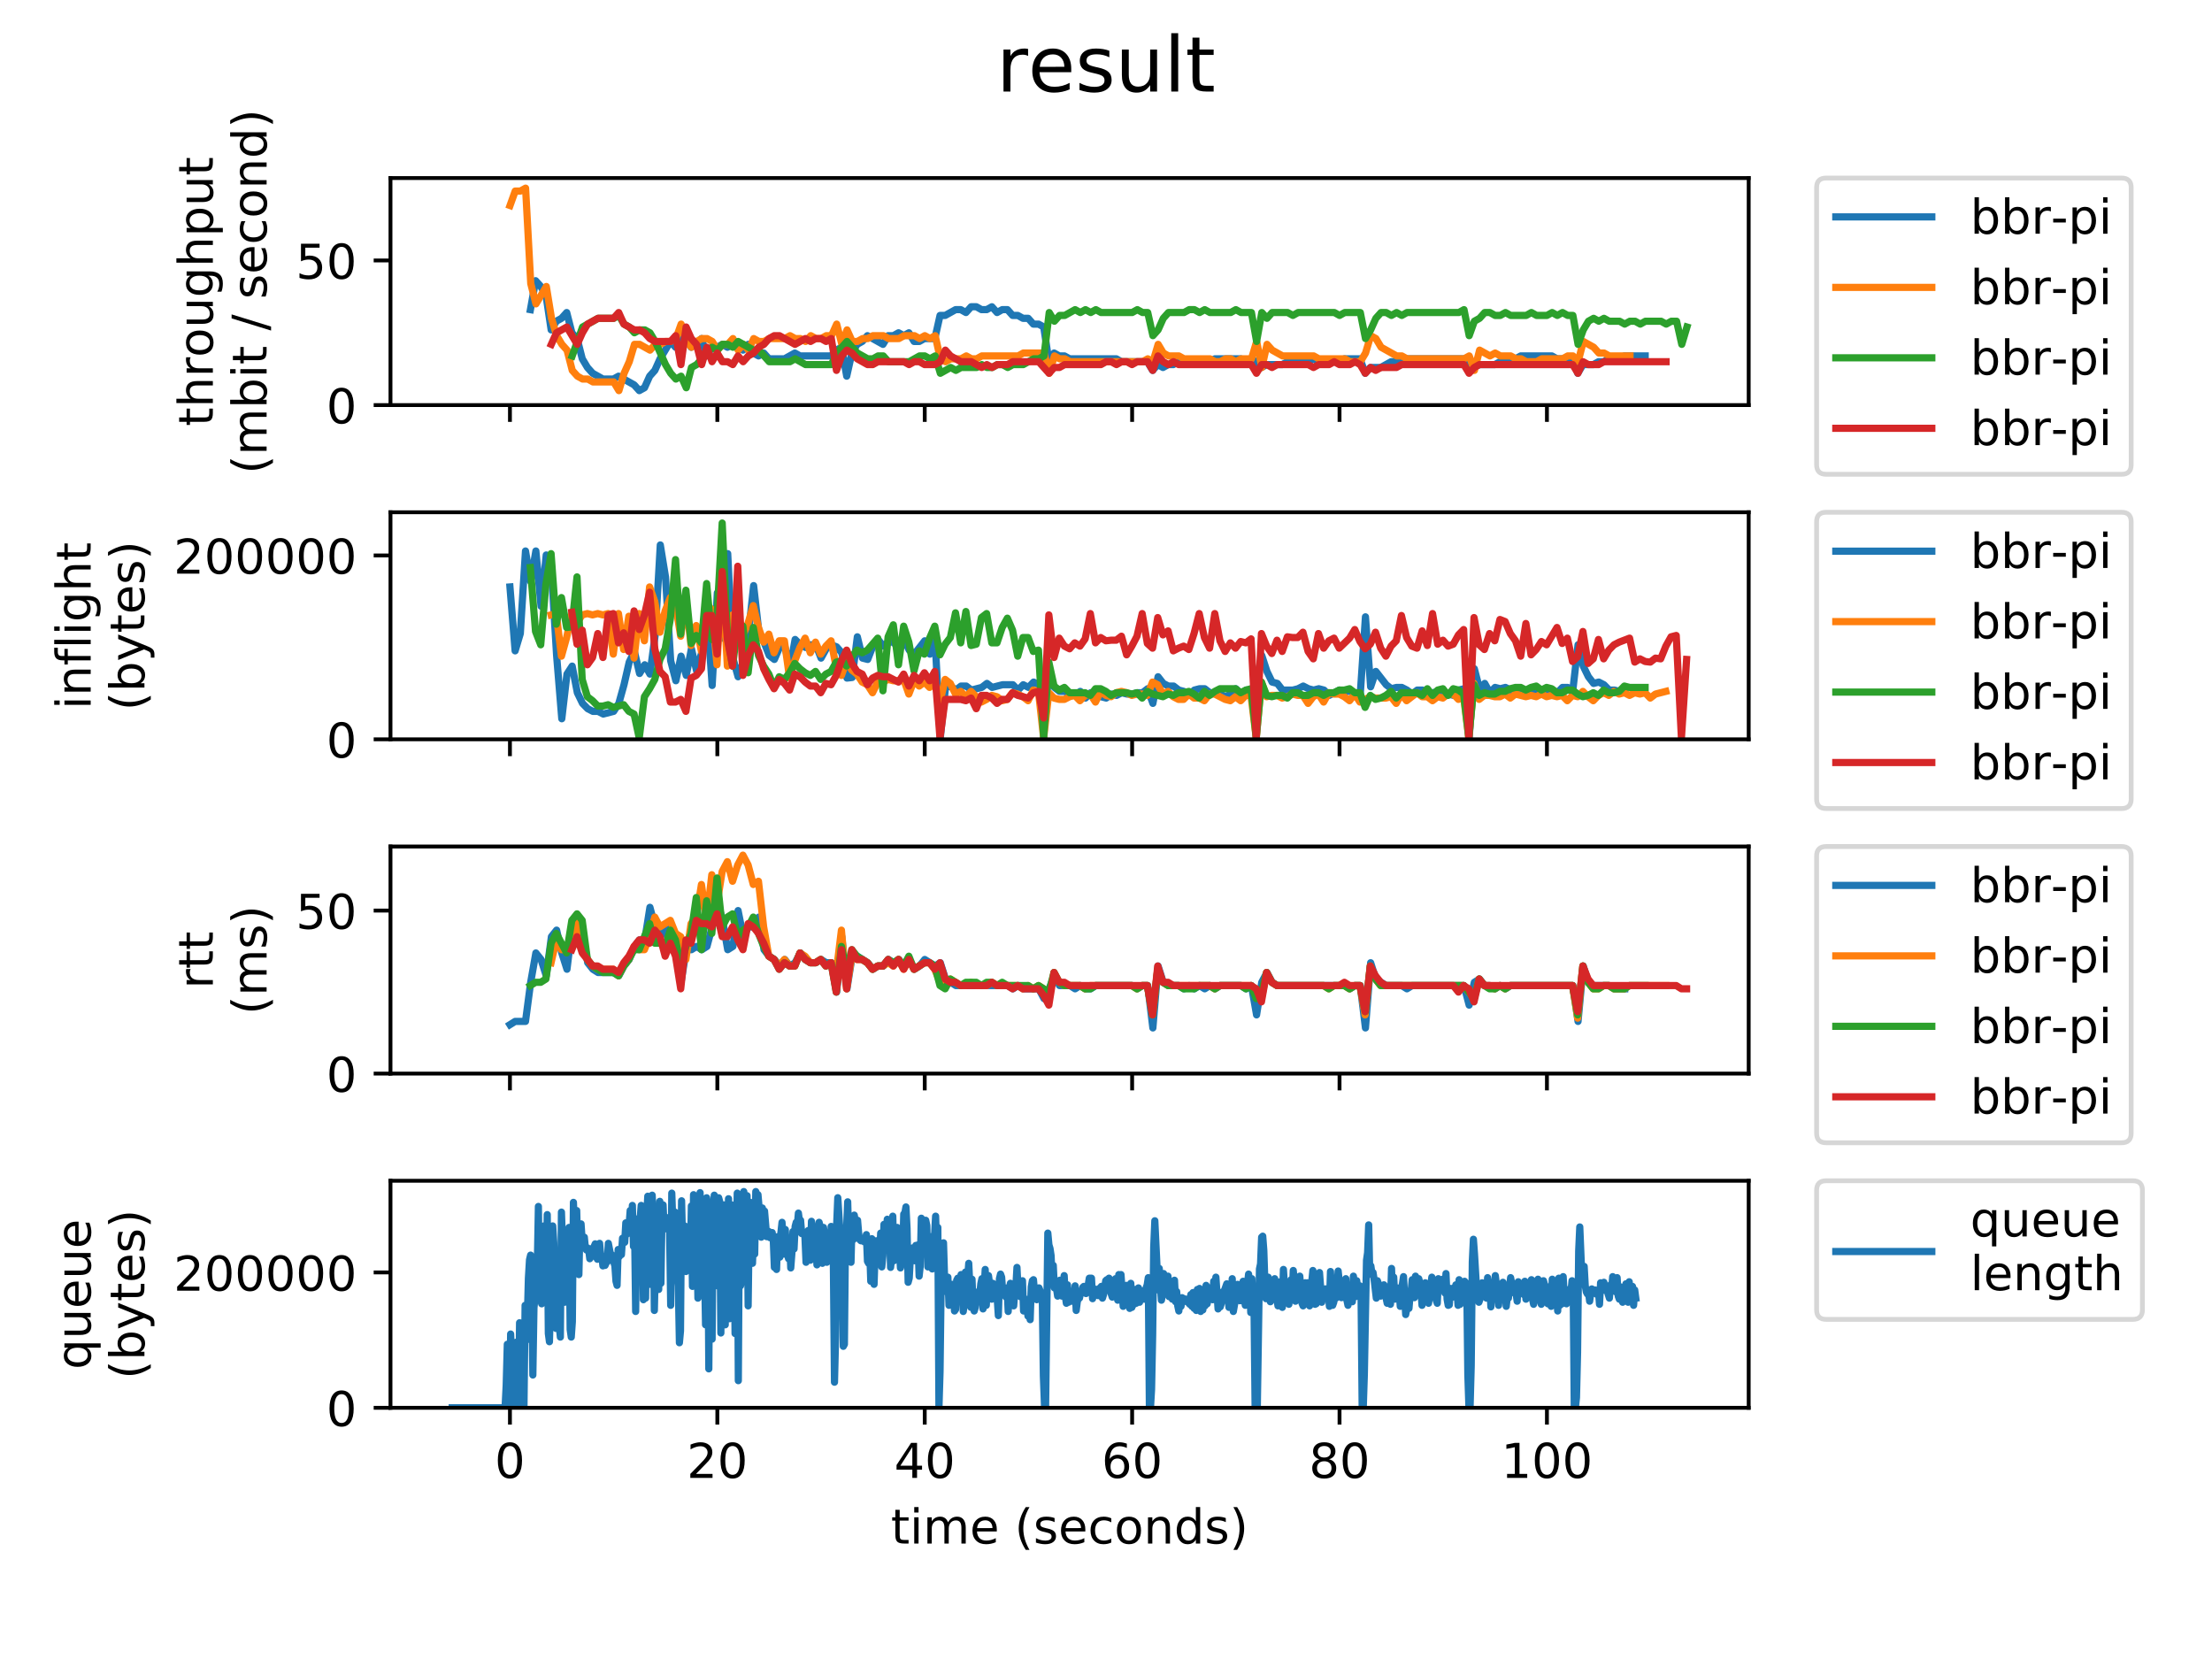 <?xml version="1.0" encoding="utf-8" standalone="no"?>
<!DOCTYPE svg PUBLIC "-//W3C//DTD SVG 1.1//EN"
  "http://www.w3.org/Graphics/SVG/1.1/DTD/svg11.dtd">
<!-- Created with matplotlib (https://matplotlib.org/) -->
<svg height="345.6pt" version="1.1" viewBox="0 0 460.8 345.6" width="460.8pt" xmlns="http://www.w3.org/2000/svg" xmlns:xlink="http://www.w3.org/1999/xlink">
 <defs>
  <style type="text/css">
*{stroke-linecap:butt;stroke-linejoin:round;}
  </style>
 </defs>
 <g id="figure_1">
  <g id="patch_1">
   <path d="M 0 345.6 
L 460.8 345.6 
L 460.8 0 
L 0 0 
z
" style="fill:#ffffff;"/>
  </g>
  <g id="axes_1">
   <g id="patch_2">
    <path d="M 81.344 84.388 
L 364.284 84.388 
L 364.284 37.09 
L 81.344 37.09 
z
" style="fill:#ffffff;"/>
   </g>
   <g id="matplotlib.axis_1">
    <g id="xtick_1">
     <g id="line2d_1">
      <defs>
       <path d="M 0 0 
L 0 3.5 
" id="me93b5dc322" style="stroke:#000000;stroke-width:0.8;"/>
      </defs>
      <g>
       <use style="stroke:#000000;stroke-width:0.8;" x="106.23" xlink:href="#me93b5dc322" y="84.388"/>
      </g>
     </g>
    </g>
    <g id="xtick_2">
     <g id="line2d_2">
      <g>
       <use style="stroke:#000000;stroke-width:0.8;" x="149.435" xlink:href="#me93b5dc322" y="84.388"/>
      </g>
     </g>
    </g>
    <g id="xtick_3">
     <g id="line2d_3">
      <g>
       <use style="stroke:#000000;stroke-width:0.8;" x="192.639" xlink:href="#me93b5dc322" y="84.388"/>
      </g>
     </g>
    </g>
    <g id="xtick_4">
     <g id="line2d_4">
      <g>
       <use style="stroke:#000000;stroke-width:0.8;" x="235.844" xlink:href="#me93b5dc322" y="84.388"/>
      </g>
     </g>
    </g>
    <g id="xtick_5">
     <g id="line2d_5">
      <g>
       <use style="stroke:#000000;stroke-width:0.8;" x="279.049" xlink:href="#me93b5dc322" y="84.388"/>
      </g>
     </g>
    </g>
    <g id="xtick_6">
     <g id="line2d_6">
      <g>
       <use style="stroke:#000000;stroke-width:0.8;" x="322.253" xlink:href="#me93b5dc322" y="84.388"/>
      </g>
     </g>
    </g>
   </g>
   <g id="matplotlib.axis_2">
    <g id="ytick_1">
     <g id="line2d_7">
      <defs>
       <path d="M 0 0 
L -3.5 0 
" id="m099cee04b8" style="stroke:#000000;stroke-width:0.8;"/>
      </defs>
      <g>
       <use style="stroke:#000000;stroke-width:0.8;" x="81.344" xlink:href="#m099cee04b8" y="84.388"/>
      </g>
     </g>
     <g id="text_1">
      <!-- 0 -->
      <defs>
       <path d="M 31.781 66.406 
Q 24.172 66.406 20.328 58.906 
Q 16.5 51.422 16.5 36.375 
Q 16.5 21.391 20.328 13.891 
Q 24.172 6.391 31.781 6.391 
Q 39.453 6.391 43.281 13.891 
Q 47.125 21.391 47.125 36.375 
Q 47.125 51.422 43.281 58.906 
Q 39.453 66.406 31.781 66.406 
z
M 31.781 74.219 
Q 44.047 74.219 50.516 64.516 
Q 56.984 54.828 56.984 36.375 
Q 56.984 17.969 50.516 8.266 
Q 44.047 -1.422 31.781 -1.422 
Q 19.531 -1.422 13.062 8.266 
Q 6.594 17.969 6.594 36.375 
Q 6.594 54.828 13.062 64.516 
Q 19.531 74.219 31.781 74.219 
z
" id="DejaVuSans-48"/>
      </defs>
      <g transform="translate(67.981 88.187)scale(0.1 -0.1)">
       <use xlink:href="#DejaVuSans-48"/>
      </g>
     </g>
    </g>
    <g id="ytick_2">
     <g id="line2d_8">
      <g>
       <use style="stroke:#000000;stroke-width:0.8;" x="81.344" xlink:href="#m099cee04b8" y="54.262"/>
      </g>
     </g>
     <g id="text_2">
      <!-- 50 -->
      <defs>
       <path d="M 10.797 72.906 
L 49.516 72.906 
L 49.516 64.594 
L 19.828 64.594 
L 19.828 46.734 
Q 21.969 47.469 24.109 47.828 
Q 26.266 48.188 28.422 48.188 
Q 40.625 48.188 47.75 41.5 
Q 54.891 34.812 54.891 23.391 
Q 54.891 11.625 47.562 5.094 
Q 40.234 -1.422 26.906 -1.422 
Q 22.312 -1.422 17.547 -0.641 
Q 12.797 0.141 7.719 1.703 
L 7.719 11.625 
Q 12.109 9.234 16.797 8.062 
Q 21.484 6.891 26.703 6.891 
Q 35.156 6.891 40.078 11.328 
Q 45.016 15.766 45.016 23.391 
Q 45.016 31 40.078 35.438 
Q 35.156 39.891 26.703 39.891 
Q 22.75 39.891 18.812 39.016 
Q 14.891 38.141 10.797 36.281 
z
" id="DejaVuSans-53"/>
      </defs>
      <g transform="translate(61.619 58.061)scale(0.1 -0.1)">
       <use xlink:href="#DejaVuSans-53"/>
       <use x="63.623" xlink:href="#DejaVuSans-48"/>
      </g>
     </g>
    </g>
    <g id="text_3">
     <!-- throughput -->
     <defs>
      <path d="M 18.312 70.219 
L 18.312 54.688 
L 36.812 54.688 
L 36.812 47.703 
L 18.312 47.703 
L 18.312 18.016 
Q 18.312 11.328 20.141 9.422 
Q 21.969 7.516 27.594 7.516 
L 36.812 7.516 
L 36.812 0 
L 27.594 0 
Q 17.188 0 13.234 3.875 
Q 9.281 7.766 9.281 18.016 
L 9.281 47.703 
L 2.688 47.703 
L 2.688 54.688 
L 9.281 54.688 
L 9.281 70.219 
z
" id="DejaVuSans-116"/>
      <path d="M 54.891 33.016 
L 54.891 0 
L 45.906 0 
L 45.906 32.719 
Q 45.906 40.484 42.875 44.328 
Q 39.844 48.188 33.797 48.188 
Q 26.516 48.188 22.312 43.547 
Q 18.109 38.922 18.109 30.906 
L 18.109 0 
L 9.078 0 
L 9.078 75.984 
L 18.109 75.984 
L 18.109 46.188 
Q 21.344 51.125 25.703 53.562 
Q 30.078 56 35.797 56 
Q 45.219 56 50.047 50.172 
Q 54.891 44.344 54.891 33.016 
z
" id="DejaVuSans-104"/>
      <path d="M 41.109 46.297 
Q 39.594 47.172 37.812 47.578 
Q 36.031 48 33.891 48 
Q 26.266 48 22.188 43.047 
Q 18.109 38.094 18.109 28.812 
L 18.109 0 
L 9.078 0 
L 9.078 54.688 
L 18.109 54.688 
L 18.109 46.188 
Q 20.953 51.172 25.484 53.578 
Q 30.031 56 36.531 56 
Q 37.453 56 38.578 55.875 
Q 39.703 55.766 41.062 55.516 
z
" id="DejaVuSans-114"/>
      <path d="M 30.609 48.391 
Q 23.391 48.391 19.188 42.75 
Q 14.984 37.109 14.984 27.297 
Q 14.984 17.484 19.156 11.844 
Q 23.344 6.203 30.609 6.203 
Q 37.797 6.203 41.984 11.859 
Q 46.188 17.531 46.188 27.297 
Q 46.188 37.016 41.984 42.703 
Q 37.797 48.391 30.609 48.391 
z
M 30.609 56 
Q 42.328 56 49.016 48.375 
Q 55.719 40.766 55.719 27.297 
Q 55.719 13.875 49.016 6.219 
Q 42.328 -1.422 30.609 -1.422 
Q 18.844 -1.422 12.172 6.219 
Q 5.516 13.875 5.516 27.297 
Q 5.516 40.766 12.172 48.375 
Q 18.844 56 30.609 56 
z
" id="DejaVuSans-111"/>
      <path d="M 8.5 21.578 
L 8.5 54.688 
L 17.484 54.688 
L 17.484 21.922 
Q 17.484 14.156 20.5 10.266 
Q 23.531 6.391 29.594 6.391 
Q 36.859 6.391 41.078 11.031 
Q 45.312 15.672 45.312 23.688 
L 45.312 54.688 
L 54.297 54.688 
L 54.297 0 
L 45.312 0 
L 45.312 8.406 
Q 42.047 3.422 37.719 1 
Q 33.406 -1.422 27.688 -1.422 
Q 18.266 -1.422 13.375 4.438 
Q 8.5 10.297 8.5 21.578 
z
M 31.109 56 
z
" id="DejaVuSans-117"/>
      <path d="M 45.406 27.984 
Q 45.406 37.75 41.375 43.109 
Q 37.359 48.484 30.078 48.484 
Q 22.859 48.484 18.828 43.109 
Q 14.797 37.75 14.797 27.984 
Q 14.797 18.266 18.828 12.891 
Q 22.859 7.516 30.078 7.516 
Q 37.359 7.516 41.375 12.891 
Q 45.406 18.266 45.406 27.984 
z
M 54.391 6.781 
Q 54.391 -7.172 48.188 -13.984 
Q 42 -20.797 29.203 -20.797 
Q 24.469 -20.797 20.266 -20.094 
Q 16.062 -19.391 12.109 -17.922 
L 12.109 -9.188 
Q 16.062 -11.328 19.922 -12.344 
Q 23.781 -13.375 27.781 -13.375 
Q 36.625 -13.375 41.016 -8.766 
Q 45.406 -4.156 45.406 5.172 
L 45.406 9.625 
Q 42.625 4.781 38.281 2.391 
Q 33.938 0 27.875 0 
Q 17.828 0 11.672 7.656 
Q 5.516 15.328 5.516 27.984 
Q 5.516 40.672 11.672 48.328 
Q 17.828 56 27.875 56 
Q 33.938 56 38.281 53.609 
Q 42.625 51.219 45.406 46.391 
L 45.406 54.688 
L 54.391 54.688 
z
" id="DejaVuSans-103"/>
      <path d="M 18.109 8.203 
L 18.109 -20.797 
L 9.078 -20.797 
L 9.078 54.688 
L 18.109 54.688 
L 18.109 46.391 
Q 20.953 51.266 25.266 53.625 
Q 29.594 56 35.594 56 
Q 45.562 56 51.781 48.094 
Q 58.016 40.188 58.016 27.297 
Q 58.016 14.406 51.781 6.484 
Q 45.562 -1.422 35.594 -1.422 
Q 29.594 -1.422 25.266 0.953 
Q 20.953 3.328 18.109 8.203 
z
M 48.688 27.297 
Q 48.688 37.203 44.609 42.844 
Q 40.531 48.484 33.406 48.484 
Q 26.266 48.484 22.188 42.844 
Q 18.109 37.203 18.109 27.297 
Q 18.109 17.391 22.188 11.75 
Q 26.266 6.109 33.406 6.109 
Q 40.531 6.109 44.609 11.75 
Q 48.688 17.391 48.688 27.297 
z
" id="DejaVuSans-112"/>
     </defs>
     <g transform="translate(44.342 88.796)rotate(-90)scale(0.1 -0.1)">
      <use xlink:href="#DejaVuSans-116"/>
      <use x="39.209" xlink:href="#DejaVuSans-104"/>
      <use x="102.588" xlink:href="#DejaVuSans-114"/>
      <use x="143.67" xlink:href="#DejaVuSans-111"/>
      <use x="204.852" xlink:href="#DejaVuSans-117"/>
      <use x="268.23" xlink:href="#DejaVuSans-103"/>
      <use x="331.707" xlink:href="#DejaVuSans-104"/>
      <use x="395.086" xlink:href="#DejaVuSans-112"/>
      <use x="458.562" xlink:href="#DejaVuSans-117"/>
      <use x="521.941" xlink:href="#DejaVuSans-116"/>
     </g>
     <!-- (mbit / second) -->
     <defs>
      <path d="M 31 75.875 
Q 24.469 64.656 21.281 53.656 
Q 18.109 42.672 18.109 31.391 
Q 18.109 20.125 21.312 9.062 
Q 24.516 -2 31 -13.188 
L 23.188 -13.188 
Q 15.875 -1.703 12.234 9.375 
Q 8.594 20.453 8.594 31.391 
Q 8.594 42.281 12.203 53.312 
Q 15.828 64.359 23.188 75.875 
z
" id="DejaVuSans-40"/>
      <path d="M 52 44.188 
Q 55.375 50.25 60.062 53.125 
Q 64.75 56 71.094 56 
Q 79.641 56 84.281 50.016 
Q 88.922 44.047 88.922 33.016 
L 88.922 0 
L 79.891 0 
L 79.891 32.719 
Q 79.891 40.578 77.094 44.375 
Q 74.312 48.188 68.609 48.188 
Q 61.625 48.188 57.562 43.547 
Q 53.516 38.922 53.516 30.906 
L 53.516 0 
L 44.484 0 
L 44.484 32.719 
Q 44.484 40.625 41.703 44.406 
Q 38.922 48.188 33.109 48.188 
Q 26.219 48.188 22.156 43.531 
Q 18.109 38.875 18.109 30.906 
L 18.109 0 
L 9.078 0 
L 9.078 54.688 
L 18.109 54.688 
L 18.109 46.188 
Q 21.188 51.219 25.484 53.609 
Q 29.781 56 35.688 56 
Q 41.656 56 45.828 52.969 
Q 50 49.953 52 44.188 
z
" id="DejaVuSans-109"/>
      <path d="M 48.688 27.297 
Q 48.688 37.203 44.609 42.844 
Q 40.531 48.484 33.406 48.484 
Q 26.266 48.484 22.188 42.844 
Q 18.109 37.203 18.109 27.297 
Q 18.109 17.391 22.188 11.75 
Q 26.266 6.109 33.406 6.109 
Q 40.531 6.109 44.609 11.75 
Q 48.688 17.391 48.688 27.297 
z
M 18.109 46.391 
Q 20.953 51.266 25.266 53.625 
Q 29.594 56 35.594 56 
Q 45.562 56 51.781 48.094 
Q 58.016 40.188 58.016 27.297 
Q 58.016 14.406 51.781 6.484 
Q 45.562 -1.422 35.594 -1.422 
Q 29.594 -1.422 25.266 0.953 
Q 20.953 3.328 18.109 8.203 
L 18.109 0 
L 9.078 0 
L 9.078 75.984 
L 18.109 75.984 
z
" id="DejaVuSans-98"/>
      <path d="M 9.422 54.688 
L 18.406 54.688 
L 18.406 0 
L 9.422 0 
z
M 9.422 75.984 
L 18.406 75.984 
L 18.406 64.594 
L 9.422 64.594 
z
" id="DejaVuSans-105"/>
      <path id="DejaVuSans-32"/>
      <path d="M 25.391 72.906 
L 33.688 72.906 
L 8.297 -9.281 
L 0 -9.281 
z
" id="DejaVuSans-47"/>
      <path d="M 44.281 53.078 
L 44.281 44.578 
Q 40.484 46.531 36.375 47.5 
Q 32.281 48.484 27.875 48.484 
Q 21.188 48.484 17.844 46.438 
Q 14.5 44.391 14.5 40.281 
Q 14.5 37.156 16.891 35.375 
Q 19.281 33.594 26.516 31.984 
L 29.594 31.297 
Q 39.156 29.25 43.188 25.516 
Q 47.219 21.781 47.219 15.094 
Q 47.219 7.469 41.188 3.016 
Q 35.156 -1.422 24.609 -1.422 
Q 20.219 -1.422 15.453 -0.562 
Q 10.688 0.297 5.422 2 
L 5.422 11.281 
Q 10.406 8.688 15.234 7.391 
Q 20.062 6.109 24.812 6.109 
Q 31.156 6.109 34.562 8.281 
Q 37.984 10.453 37.984 14.406 
Q 37.984 18.062 35.516 20.016 
Q 33.062 21.969 24.703 23.781 
L 21.578 24.516 
Q 13.234 26.266 9.516 29.906 
Q 5.812 33.547 5.812 39.891 
Q 5.812 47.609 11.281 51.797 
Q 16.75 56 26.812 56 
Q 31.781 56 36.172 55.266 
Q 40.578 54.547 44.281 53.078 
z
" id="DejaVuSans-115"/>
      <path d="M 56.203 29.594 
L 56.203 25.203 
L 14.891 25.203 
Q 15.484 15.922 20.484 11.062 
Q 25.484 6.203 34.422 6.203 
Q 39.594 6.203 44.453 7.469 
Q 49.312 8.734 54.109 11.281 
L 54.109 2.781 
Q 49.266 0.734 44.188 -0.344 
Q 39.109 -1.422 33.891 -1.422 
Q 20.797 -1.422 13.156 6.188 
Q 5.516 13.812 5.516 26.812 
Q 5.516 40.234 12.766 48.109 
Q 20.016 56 32.328 56 
Q 43.359 56 49.781 48.891 
Q 56.203 41.797 56.203 29.594 
z
M 47.219 32.234 
Q 47.125 39.594 43.094 43.984 
Q 39.062 48.391 32.422 48.391 
Q 24.906 48.391 20.391 44.141 
Q 15.875 39.891 15.188 32.172 
z
" id="DejaVuSans-101"/>
      <path d="M 48.781 52.594 
L 48.781 44.188 
Q 44.969 46.297 41.141 47.344 
Q 37.312 48.391 33.406 48.391 
Q 24.656 48.391 19.812 42.844 
Q 14.984 37.312 14.984 27.297 
Q 14.984 17.281 19.812 11.734 
Q 24.656 6.203 33.406 6.203 
Q 37.312 6.203 41.141 7.25 
Q 44.969 8.297 48.781 10.406 
L 48.781 2.094 
Q 45.016 0.344 40.984 -0.531 
Q 36.969 -1.422 32.422 -1.422 
Q 20.062 -1.422 12.781 6.344 
Q 5.516 14.109 5.516 27.297 
Q 5.516 40.672 12.859 48.328 
Q 20.219 56 33.016 56 
Q 37.156 56 41.109 55.141 
Q 45.062 54.297 48.781 52.594 
z
" id="DejaVuSans-99"/>
      <path d="M 54.891 33.016 
L 54.891 0 
L 45.906 0 
L 45.906 32.719 
Q 45.906 40.484 42.875 44.328 
Q 39.844 48.188 33.797 48.188 
Q 26.516 48.188 22.312 43.547 
Q 18.109 38.922 18.109 30.906 
L 18.109 0 
L 9.078 0 
L 9.078 54.688 
L 18.109 54.688 
L 18.109 46.188 
Q 21.344 51.125 25.703 53.562 
Q 30.078 56 35.797 56 
Q 45.219 56 50.047 50.172 
Q 54.891 44.344 54.891 33.016 
z
" id="DejaVuSans-110"/>
      <path d="M 45.406 46.391 
L 45.406 75.984 
L 54.391 75.984 
L 54.391 0 
L 45.406 0 
L 45.406 8.203 
Q 42.578 3.328 38.25 0.953 
Q 33.938 -1.422 27.875 -1.422 
Q 17.969 -1.422 11.734 6.484 
Q 5.516 14.406 5.516 27.297 
Q 5.516 40.188 11.734 48.094 
Q 17.969 56 27.875 56 
Q 33.938 56 38.25 53.625 
Q 42.578 51.266 45.406 46.391 
z
M 14.797 27.297 
Q 14.797 17.391 18.875 11.75 
Q 22.953 6.109 30.078 6.109 
Q 37.203 6.109 41.297 11.75 
Q 45.406 17.391 45.406 27.297 
Q 45.406 37.203 41.297 42.844 
Q 37.203 48.484 30.078 48.484 
Q 22.953 48.484 18.875 42.844 
Q 14.797 37.203 14.797 27.297 
z
" id="DejaVuSans-100"/>
      <path d="M 8.016 75.875 
L 15.828 75.875 
Q 23.141 64.359 26.781 53.312 
Q 30.422 42.281 30.422 31.391 
Q 30.422 20.453 26.781 9.375 
Q 23.141 -1.703 15.828 -13.188 
L 8.016 -13.188 
Q 14.5 -2 17.703 9.062 
Q 20.906 20.125 20.906 31.391 
Q 20.906 42.672 17.703 53.656 
Q 14.5 64.656 8.016 75.875 
z
" id="DejaVuSans-41"/>
     </defs>
     <g transform="translate(55.539 98.73)rotate(-90)scale(0.1 -0.1)">
      <use xlink:href="#DejaVuSans-40"/>
      <use x="39.014" xlink:href="#DejaVuSans-109"/>
      <use x="136.426" xlink:href="#DejaVuSans-98"/>
      <use x="199.902" xlink:href="#DejaVuSans-105"/>
      <use x="227.686" xlink:href="#DejaVuSans-116"/>
      <use x="266.895" xlink:href="#DejaVuSans-32"/>
      <use x="298.682" xlink:href="#DejaVuSans-47"/>
      <use x="332.373" xlink:href="#DejaVuSans-32"/>
      <use x="364.16" xlink:href="#DejaVuSans-115"/>
      <use x="416.26" xlink:href="#DejaVuSans-101"/>
      <use x="477.783" xlink:href="#DejaVuSans-99"/>
      <use x="532.764" xlink:href="#DejaVuSans-111"/>
      <use x="593.945" xlink:href="#DejaVuSans-110"/>
      <use x="657.324" xlink:href="#DejaVuSans-100"/>
      <use x="720.801" xlink:href="#DejaVuSans-41"/>
     </g>
    </g>
   </g>
   <g id="line2d_9">
    <path clip-path="url(#p404d6e6e2a)" d="M 110.496 64.505 
L 111.576 58.479 
L 112.657 59.684 
L 113.737 61.492 
L 114.817 68.722 
L 115.897 66.915 
L 116.977 66.312 
L 118.057 65.107 
L 119.137 69.325 
L 120.217 70.53 
L 121.298 74.748 
L 122.378 76.555 
L 123.458 77.76 
L 125.618 78.965 
L 127.778 78.965 
L 128.858 78.363 
L 132.099 80.17 
L 133.179 81.375 
L 134.259 80.773 
L 135.339 78.363 
L 136.419 77.158 
L 137.499 74.748 
L 139.66 71.132 
L 140.74 72.337 
L 141.82 68.722 
L 143.98 72.337 
L 145.06 71.735 
L 146.14 70.53 
L 147.22 74.145 
L 148.3 72.337 
L 149.381 72.337 
L 150.461 71.735 
L 151.541 72.337 
L 152.621 71.735 
L 154.781 72.94 
L 155.861 71.735 
L 156.941 73.543 
L 158.022 74.145 
L 159.102 73.543 
L 160.182 74.748 
L 163.422 74.748 
L 165.582 73.543 
L 166.662 74.145 
L 173.143 74.145 
L 174.223 72.94 
L 175.303 72.337 
L 176.384 78.363 
L 177.464 73.543 
L 178.544 71.735 
L 179.624 71.132 
L 180.704 69.927 
L 183.944 71.735 
L 185.024 69.927 
L 186.105 69.927 
L 187.185 69.325 
L 188.265 69.927 
L 189.345 69.325 
L 190.425 71.132 
L 191.505 71.132 
L 192.585 70.53 
L 194.746 70.53 
L 195.826 65.71 
L 196.906 65.71 
L 199.066 64.505 
L 200.146 64.505 
L 201.226 65.107 
L 202.306 63.902 
L 203.386 63.902 
L 204.467 64.505 
L 205.547 64.505 
L 206.627 63.902 
L 207.707 65.107 
L 208.787 64.505 
L 209.867 64.505 
L 210.947 65.71 
L 212.027 65.71 
L 213.108 66.312 
L 214.188 66.312 
L 215.268 67.517 
L 216.348 67.517 
L 217.428 68.12 
L 218.508 75.35 
L 219.588 73.543 
L 220.668 74.145 
L 221.748 74.145 
L 222.829 74.748 
L 232.55 74.748 
L 233.63 75.35 
L 239.03 75.35 
L 240.11 77.158 
L 241.191 75.953 
L 242.271 76.555 
L 243.351 75.953 
L 244.431 75.953 
L 245.511 75.35 
L 251.992 75.35 
L 253.072 74.748 
L 258.472 74.748 
L 259.553 75.35 
L 260.633 74.748 
L 261.713 75.35 
L 262.793 76.555 
L 263.873 75.953 
L 267.113 75.953 
L 268.194 75.35 
L 272.514 75.35 
L 273.594 74.748 
L 274.674 75.35 
L 278.995 75.35 
L 280.075 74.748 
L 283.315 74.748 
L 284.395 77.76 
L 285.475 76.555 
L 287.636 76.555 
L 289.796 75.35 
L 291.956 75.35 
L 293.036 74.748 
L 304.918 74.748 
L 305.998 76.555 
L 307.078 76.555 
L 308.158 75.953 
L 311.398 75.953 
L 312.478 75.35 
L 313.558 75.35 
L 314.639 74.748 
L 315.719 74.748 
L 316.799 74.145 
L 323.28 74.145 
L 324.36 74.748 
L 327.6 74.748 
L 328.68 77.76 
L 329.76 75.953 
L 331.92 75.953 
L 333.001 75.35 
L 334.081 75.35 
L 335.161 74.748 
L 337.321 74.748 
L 338.401 74.145 
L 342.722 74.145 
L 342.722 74.145 
" style="fill:none;stroke:#1f77b4;stroke-linecap:square;stroke-width:1.5;"/>
   </g>
   <g id="line2d_10">
    <path clip-path="url(#p404d6e6e2a)" d="M 106.247 42.814 
L 107.327 39.801 
L 108.407 39.801 
L 109.488 39.199 
L 110.568 59.082 
L 111.648 63.3 
L 113.808 59.684 
L 114.888 66.312 
L 115.968 69.927 
L 117.048 71.735 
L 118.128 72.94 
L 119.209 77.158 
L 120.289 78.363 
L 121.369 78.965 
L 122.449 78.965 
L 123.529 79.568 
L 127.85 79.568 
L 128.93 81.375 
L 130.01 77.76 
L 131.09 75.35 
L 132.17 71.735 
L 133.25 71.735 
L 135.41 72.94 
L 136.49 71.735 
L 137.571 71.735 
L 138.651 71.132 
L 139.731 71.132 
L 140.811 70.53 
L 141.891 67.517 
L 142.971 71.132 
L 144.051 72.337 
L 145.131 71.132 
L 146.212 70.53 
L 147.292 70.53 
L 148.372 71.132 
L 149.452 72.94 
L 150.532 71.735 
L 151.612 71.735 
L 152.692 70.53 
L 153.772 72.94 
L 154.852 71.735 
L 155.933 72.94 
L 157.013 70.53 
L 158.093 71.132 
L 159.173 71.132 
L 160.253 70.53 
L 163.493 70.53 
L 164.574 69.927 
L 165.654 70.53 
L 166.734 70.53 
L 167.814 71.132 
L 168.894 69.927 
L 169.974 70.53 
L 171.054 70.53 
L 172.134 69.927 
L 173.214 69.927 
L 174.295 67.517 
L 175.375 71.735 
L 176.455 68.722 
L 177.535 71.132 
L 178.615 71.132 
L 179.695 70.53 
L 180.775 70.53 
L 181.855 69.927 
L 184.016 69.927 
L 185.096 70.53 
L 187.256 70.53 
L 188.336 69.927 
L 190.496 69.927 
L 191.576 70.53 
L 192.657 69.927 
L 193.737 70.53 
L 194.817 69.927 
L 195.897 74.748 
L 196.977 75.35 
L 198.057 74.748 
L 200.217 74.748 
L 201.298 74.145 
L 202.378 74.748 
L 203.458 74.748 
L 204.538 74.145 
L 212.099 74.145 
L 213.179 73.543 
L 217.499 73.543 
L 218.579 77.76 
L 219.66 74.145 
L 220.74 74.748 
L 221.82 74.748 
L 222.9 75.35 
L 238.022 75.35 
L 239.102 74.748 
L 240.182 75.35 
L 241.262 71.735 
L 242.342 73.543 
L 243.422 74.145 
L 245.582 74.145 
L 246.662 74.748 
L 252.063 74.748 
L 253.143 75.35 
L 254.223 75.35 
L 255.303 74.748 
L 256.384 74.748 
L 257.464 75.35 
L 258.544 74.748 
L 260.704 74.748 
L 261.784 71.132 
L 262.864 76.555 
L 263.944 71.735 
L 265.024 72.94 
L 267.185 74.145 
L 273.665 74.145 
L 274.746 74.748 
L 280.146 74.748 
L 281.226 75.35 
L 283.386 75.35 
L 284.467 73.543 
L 285.547 69.927 
L 286.627 70.53 
L 287.707 72.337 
L 290.947 74.145 
L 292.027 74.145 
L 293.108 74.748 
L 304.989 74.748 
L 306.069 74.145 
L 307.149 77.158 
L 308.229 72.94 
L 310.389 74.145 
L 311.47 73.543 
L 312.55 74.145 
L 314.71 74.145 
L 315.79 74.748 
L 316.87 74.748 
L 317.95 75.35 
L 320.11 75.35 
L 321.191 74.748 
L 325.511 74.748 
L 326.591 74.145 
L 327.671 74.145 
L 328.751 75.35 
L 329.832 71.132 
L 331.992 72.337 
L 333.072 73.543 
L 334.152 73.543 
L 335.232 74.145 
L 339.553 74.145 
L 339.553 74.145 
" style="fill:none;stroke:#ff7f0e;stroke-linecap:square;stroke-width:1.5;"/>
   </g>
   <g id="line2d_11">
    <path clip-path="url(#p404d6e6e2a)" d="M 119.198 74.145 
L 121.358 68.12 
L 124.598 66.312 
L 127.839 66.312 
L 128.919 65.71 
L 129.999 67.517 
L 131.079 68.12 
L 132.159 69.325 
L 133.239 68.722 
L 134.319 68.722 
L 135.4 69.325 
L 136.48 71.132 
L 138.64 75.953 
L 139.72 77.76 
L 140.8 78.965 
L 141.88 78.363 
L 142.96 80.773 
L 144.04 76.555 
L 145.121 75.953 
L 148.361 72.337 
L 149.441 72.94 
L 150.521 71.735 
L 151.601 71.735 
L 152.681 72.337 
L 153.762 71.132 
L 157.002 72.94 
L 158.082 72.94 
L 160.242 75.35 
L 164.563 75.35 
L 165.643 74.748 
L 167.803 75.953 
L 173.204 75.953 
L 174.284 73.543 
L 176.444 71.132 
L 178.604 73.543 
L 180.764 74.748 
L 181.845 74.748 
L 182.925 74.145 
L 184.005 74.145 
L 185.085 75.35 
L 189.405 75.35 
L 191.566 74.145 
L 192.646 74.145 
L 193.726 74.748 
L 194.806 74.145 
L 195.886 77.76 
L 198.046 76.555 
L 199.126 77.158 
L 200.207 76.555 
L 203.447 76.555 
L 204.527 75.953 
L 205.607 76.555 
L 206.687 76.555 
L 207.767 75.953 
L 208.848 75.953 
L 209.928 76.555 
L 211.008 75.953 
L 213.168 75.953 
L 215.328 74.748 
L 216.408 74.748 
L 217.488 74.145 
L 218.569 65.107 
L 219.649 66.915 
L 220.729 65.71 
L 221.809 65.71 
L 223.969 64.505 
L 225.049 65.107 
L 226.129 64.505 
L 227.21 65.107 
L 228.29 64.505 
L 229.37 65.107 
L 235.85 65.107 
L 236.931 64.505 
L 238.011 65.107 
L 239.091 65.107 
L 240.171 69.927 
L 241.251 68.722 
L 242.331 66.312 
L 243.411 65.107 
L 246.652 65.107 
L 247.732 64.505 
L 248.812 64.505 
L 249.892 65.107 
L 250.972 64.505 
L 252.052 65.107 
L 256.373 65.107 
L 257.453 64.505 
L 258.533 65.107 
L 260.693 65.107 
L 261.773 71.132 
L 262.853 65.107 
L 263.934 66.312 
L 265.014 65.107 
L 268.254 65.107 
L 269.334 65.71 
L 270.414 65.107 
L 277.975 65.107 
L 279.055 65.71 
L 280.135 65.107 
L 283.376 65.107 
L 284.456 70.53 
L 285.536 68.722 
L 286.616 66.312 
L 287.696 65.107 
L 288.776 65.107 
L 289.856 65.71 
L 290.936 65.107 
L 292.017 65.71 
L 293.097 65.107 
L 303.898 65.107 
L 304.978 64.505 
L 306.058 69.927 
L 307.138 66.915 
L 308.218 66.312 
L 309.298 65.107 
L 310.379 65.107 
L 311.459 65.71 
L 312.539 65.71 
L 313.619 65.107 
L 314.699 65.71 
L 317.939 65.71 
L 319.02 65.107 
L 320.1 65.71 
L 322.26 65.71 
L 323.34 65.107 
L 324.42 65.71 
L 325.5 65.107 
L 326.58 65.71 
L 327.661 65.71 
L 328.741 71.735 
L 329.821 68.722 
L 330.901 66.915 
L 331.981 66.312 
L 333.061 66.915 
L 334.141 66.312 
L 335.221 66.915 
L 337.382 66.915 
L 338.462 67.517 
L 339.542 66.915 
L 340.622 66.915 
L 341.702 67.517 
L 342.782 66.915 
L 346.023 66.915 
L 347.103 67.517 
L 348.183 66.915 
L 349.263 66.915 
L 350.343 71.735 
L 351.423 68.12 
L 351.423 68.12 
" style="fill:none;stroke:#2ca02c;stroke-linecap:square;stroke-width:1.5;"/>
   </g>
   <g id="line2d_12">
    <path clip-path="url(#p404d6e6e2a)" d="M 114.847 71.735 
L 115.927 69.325 
L 118.087 68.12 
L 120.248 71.735 
L 121.328 69.325 
L 122.408 67.517 
L 124.568 66.312 
L 127.808 66.312 
L 128.889 65.107 
L 129.969 67.517 
L 132.129 68.722 
L 133.209 68.722 
L 134.289 69.325 
L 135.369 70.53 
L 136.449 71.132 
L 139.69 71.132 
L 140.77 69.927 
L 141.85 75.953 
L 142.93 68.12 
L 144.01 70.53 
L 145.09 71.735 
L 146.17 75.953 
L 147.251 72.337 
L 148.331 75.35 
L 149.411 73.543 
L 150.491 75.35 
L 151.571 75.35 
L 152.651 75.953 
L 153.731 74.145 
L 154.811 75.35 
L 155.892 74.145 
L 156.972 73.543 
L 158.052 72.337 
L 159.132 71.735 
L 160.212 70.53 
L 161.292 69.927 
L 162.372 69.927 
L 165.613 71.735 
L 167.773 70.53 
L 168.853 71.132 
L 169.933 70.53 
L 171.013 70.53 
L 172.093 71.132 
L 173.173 70.53 
L 174.254 77.158 
L 175.334 74.145 
L 176.414 72.94 
L 177.494 73.543 
L 178.574 74.748 
L 180.734 75.953 
L 181.814 75.953 
L 182.894 75.35 
L 188.295 75.35 
L 189.375 75.953 
L 190.455 75.35 
L 191.535 75.35 
L 192.616 75.953 
L 194.776 75.953 
L 195.856 75.35 
L 196.936 72.94 
L 198.016 74.145 
L 200.176 75.35 
L 202.337 75.35 
L 204.497 76.555 
L 205.577 75.953 
L 206.657 76.555 
L 207.737 75.953 
L 209.897 75.953 
L 210.978 75.35 
L 216.378 75.35 
L 218.538 77.76 
L 219.618 76.555 
L 220.699 76.555 
L 221.779 75.953 
L 229.34 75.953 
L 230.42 75.35 
L 231.5 75.35 
L 232.58 75.953 
L 233.66 75.35 
L 234.74 75.35 
L 235.82 75.953 
L 236.9 75.35 
L 239.061 75.35 
L 240.141 77.158 
L 241.221 74.145 
L 242.301 75.35 
L 243.381 75.953 
L 244.461 75.35 
L 245.541 75.953 
L 260.663 75.953 
L 261.743 77.76 
L 262.823 75.953 
L 263.903 75.953 
L 264.983 76.555 
L 266.064 75.953 
L 272.544 75.953 
L 273.624 76.555 
L 274.704 75.953 
L 276.865 75.953 
L 277.945 75.35 
L 279.025 75.953 
L 281.185 75.953 
L 282.265 75.35 
L 283.345 75.953 
L 284.426 77.76 
L 285.506 76.555 
L 286.586 77.158 
L 287.666 76.555 
L 290.906 76.555 
L 291.986 75.953 
L 304.948 75.953 
L 306.028 77.76 
L 307.108 76.555 
L 308.188 75.953 
L 327.63 75.953 
L 328.71 77.76 
L 329.79 75.35 
L 330.871 75.953 
L 333.031 75.953 
L 334.111 75.35 
L 347.072 75.35 
L 347.072 75.35 
" style="fill:none;stroke:#d62728;stroke-linecap:square;stroke-width:1.5;"/>
   </g>
   <g id="patch_3">
    <path d="M 81.344 84.388 
L 81.344 37.09 
" style="fill:none;stroke:#000000;stroke-linecap:square;stroke-linejoin:miter;stroke-width:0.8;"/>
   </g>
   <g id="patch_4">
    <path d="M 364.284 84.388 
L 364.284 37.09 
" style="fill:none;stroke:#000000;stroke-linecap:square;stroke-linejoin:miter;stroke-width:0.8;"/>
   </g>
   <g id="patch_5">
    <path d="M 81.344 84.388 
L 364.284 84.388 
" style="fill:none;stroke:#000000;stroke-linecap:square;stroke-linejoin:miter;stroke-width:0.8;"/>
   </g>
   <g id="patch_6">
    <path d="M 81.344 37.09 
L 364.284 37.09 
" style="fill:none;stroke:#000000;stroke-linecap:square;stroke-linejoin:miter;stroke-width:0.8;"/>
   </g>
   <g id="legend_1">
    <g id="patch_7">
     <path d="M 380.431 98.802 
L 441.964 98.802 
Q 443.964 98.802 443.964 96.802 
L 443.964 39.09 
Q 443.964 37.09 441.964 37.09 
L 380.431 37.09 
Q 378.431 37.09 378.431 39.09 
L 378.431 96.802 
Q 378.431 98.802 380.431 98.802 
z
" style="fill:#ffffff;opacity:0.8;stroke:#cccccc;stroke-linejoin:miter;"/>
    </g>
    <g id="line2d_13">
     <path d="M 382.431 45.188 
L 402.431 45.188 
" style="fill:none;stroke:#1f77b4;stroke-linecap:square;stroke-width:1.5;"/>
    </g>
    <g id="line2d_14"/>
    <g id="text_4">
     <!-- bbr-pi -->
     <defs>
      <path d="M 4.891 31.391 
L 31.203 31.391 
L 31.203 23.391 
L 4.891 23.391 
z
" id="DejaVuSans-45"/>
     </defs>
     <g transform="translate(410.431 48.688)scale(0.1 -0.1)">
      <use xlink:href="#DejaVuSans-98"/>
      <use x="63.477" xlink:href="#DejaVuSans-98"/>
      <use x="126.953" xlink:href="#DejaVuSans-114"/>
      <use x="167.973" xlink:href="#DejaVuSans-45"/>
      <use x="204.057" xlink:href="#DejaVuSans-112"/>
      <use x="267.533" xlink:href="#DejaVuSans-105"/>
     </g>
    </g>
    <g id="line2d_15">
     <path d="M 382.431 59.866 
L 402.431 59.866 
" style="fill:none;stroke:#ff7f0e;stroke-linecap:square;stroke-width:1.5;"/>
    </g>
    <g id="line2d_16"/>
    <g id="text_5">
     <!-- bbr-pi -->
     <g transform="translate(410.431 63.366)scale(0.1 -0.1)">
      <use xlink:href="#DejaVuSans-98"/>
      <use x="63.477" xlink:href="#DejaVuSans-98"/>
      <use x="126.953" xlink:href="#DejaVuSans-114"/>
      <use x="167.973" xlink:href="#DejaVuSans-45"/>
      <use x="204.057" xlink:href="#DejaVuSans-112"/>
      <use x="267.533" xlink:href="#DejaVuSans-105"/>
     </g>
    </g>
    <g id="line2d_17">
     <path d="M 382.431 74.544 
L 402.431 74.544 
" style="fill:none;stroke:#2ca02c;stroke-linecap:square;stroke-width:1.5;"/>
    </g>
    <g id="line2d_18"/>
    <g id="text_6">
     <!-- bbr-pi -->
     <g transform="translate(410.431 78.044)scale(0.1 -0.1)">
      <use xlink:href="#DejaVuSans-98"/>
      <use x="63.477" xlink:href="#DejaVuSans-98"/>
      <use x="126.953" xlink:href="#DejaVuSans-114"/>
      <use x="167.973" xlink:href="#DejaVuSans-45"/>
      <use x="204.057" xlink:href="#DejaVuSans-112"/>
      <use x="267.533" xlink:href="#DejaVuSans-105"/>
     </g>
    </g>
    <g id="line2d_19">
     <path d="M 382.431 89.223 
L 402.431 89.223 
" style="fill:none;stroke:#d62728;stroke-linecap:square;stroke-width:1.5;"/>
    </g>
    <g id="line2d_20"/>
    <g id="text_7">
     <!-- bbr-pi -->
     <g transform="translate(410.431 92.723)scale(0.1 -0.1)">
      <use xlink:href="#DejaVuSans-98"/>
      <use x="63.477" xlink:href="#DejaVuSans-98"/>
      <use x="126.953" xlink:href="#DejaVuSans-114"/>
      <use x="167.973" xlink:href="#DejaVuSans-45"/>
      <use x="204.057" xlink:href="#DejaVuSans-112"/>
      <use x="267.533" xlink:href="#DejaVuSans-105"/>
     </g>
    </g>
   </g>
  </g>
  <g id="axes_2">
   <g id="patch_8">
    <path d="M 81.344 154.016 
L 364.284 154.016 
L 364.284 106.718 
L 81.344 106.718 
z
" style="fill:#ffffff;"/>
   </g>
   <g id="matplotlib.axis_3">
    <g id="xtick_7">
     <g id="line2d_21">
      <g>
       <use style="stroke:#000000;stroke-width:0.8;" x="106.23" xlink:href="#me93b5dc322" y="154.016"/>
      </g>
     </g>
    </g>
    <g id="xtick_8">
     <g id="line2d_22">
      <g>
       <use style="stroke:#000000;stroke-width:0.8;" x="149.435" xlink:href="#me93b5dc322" y="154.016"/>
      </g>
     </g>
    </g>
    <g id="xtick_9">
     <g id="line2d_23">
      <g>
       <use style="stroke:#000000;stroke-width:0.8;" x="192.639" xlink:href="#me93b5dc322" y="154.016"/>
      </g>
     </g>
    </g>
    <g id="xtick_10">
     <g id="line2d_24">
      <g>
       <use style="stroke:#000000;stroke-width:0.8;" x="235.844" xlink:href="#me93b5dc322" y="154.016"/>
      </g>
     </g>
    </g>
    <g id="xtick_11">
     <g id="line2d_25">
      <g>
       <use style="stroke:#000000;stroke-width:0.8;" x="279.049" xlink:href="#me93b5dc322" y="154.016"/>
      </g>
     </g>
    </g>
    <g id="xtick_12">
     <g id="line2d_26">
      <g>
       <use style="stroke:#000000;stroke-width:0.8;" x="322.253" xlink:href="#me93b5dc322" y="154.016"/>
      </g>
     </g>
    </g>
   </g>
   <g id="matplotlib.axis_4">
    <g id="ytick_3">
     <g id="line2d_27">
      <g>
       <use style="stroke:#000000;stroke-width:0.8;" x="81.344" xlink:href="#m099cee04b8" y="154.016"/>
      </g>
     </g>
     <g id="text_8">
      <!-- 0 -->
      <g transform="translate(67.981 157.815)scale(0.1 -0.1)">
       <use xlink:href="#DejaVuSans-48"/>
      </g>
     </g>
    </g>
    <g id="ytick_4">
     <g id="line2d_28">
      <g>
       <use style="stroke:#000000;stroke-width:0.8;" x="81.344" xlink:href="#m099cee04b8" y="115.706"/>
      </g>
     </g>
     <g id="text_9">
      <!-- 200000 -->
      <defs>
       <path d="M 19.188 8.297 
L 53.609 8.297 
L 53.609 0 
L 7.328 0 
L 7.328 8.297 
Q 12.938 14.109 22.625 23.891 
Q 32.328 33.688 34.812 36.531 
Q 39.547 41.844 41.422 45.531 
Q 43.312 49.219 43.312 52.781 
Q 43.312 58.594 39.234 62.25 
Q 35.156 65.922 28.609 65.922 
Q 23.969 65.922 18.812 64.312 
Q 13.672 62.703 7.812 59.422 
L 7.812 69.391 
Q 13.766 71.781 18.938 73 
Q 24.125 74.219 28.422 74.219 
Q 39.75 74.219 46.484 68.547 
Q 53.219 62.891 53.219 53.422 
Q 53.219 48.922 51.531 44.891 
Q 49.859 40.875 45.406 35.406 
Q 44.188 33.984 37.641 27.219 
Q 31.109 20.453 19.188 8.297 
z
" id="DejaVuSans-50"/>
      </defs>
      <g transform="translate(36.169 119.505)scale(0.1 -0.1)">
       <use xlink:href="#DejaVuSans-50"/>
       <use x="63.623" xlink:href="#DejaVuSans-48"/>
       <use x="127.246" xlink:href="#DejaVuSans-48"/>
       <use x="190.869" xlink:href="#DejaVuSans-48"/>
       <use x="254.492" xlink:href="#DejaVuSans-48"/>
       <use x="318.115" xlink:href="#DejaVuSans-48"/>
      </g>
     </g>
    </g>
    <g id="text_10">
     <!-- inflight -->
     <defs>
      <path d="M 37.109 75.984 
L 37.109 68.5 
L 28.516 68.5 
Q 23.688 68.5 21.797 66.547 
Q 19.922 64.594 19.922 59.516 
L 19.922 54.688 
L 34.719 54.688 
L 34.719 47.703 
L 19.922 47.703 
L 19.922 0 
L 10.891 0 
L 10.891 47.703 
L 2.297 47.703 
L 2.297 54.688 
L 10.891 54.688 
L 10.891 58.5 
Q 10.891 67.625 15.141 71.797 
Q 19.391 75.984 28.609 75.984 
z
" id="DejaVuSans-102"/>
      <path d="M 9.422 75.984 
L 18.406 75.984 
L 18.406 0 
L 9.422 0 
z
" id="DejaVuSans-108"/>
     </defs>
     <g transform="translate(18.892 147.766)rotate(-90)scale(0.1 -0.1)">
      <use xlink:href="#DejaVuSans-105"/>
      <use x="27.783" xlink:href="#DejaVuSans-110"/>
      <use x="91.162" xlink:href="#DejaVuSans-102"/>
      <use x="126.367" xlink:href="#DejaVuSans-108"/>
      <use x="154.15" xlink:href="#DejaVuSans-105"/>
      <use x="181.934" xlink:href="#DejaVuSans-103"/>
      <use x="245.41" xlink:href="#DejaVuSans-104"/>
      <use x="308.789" xlink:href="#DejaVuSans-116"/>
     </g>
     <!-- (bytes) -->
     <defs>
      <path d="M 32.172 -5.078 
Q 28.375 -14.844 24.75 -17.812 
Q 21.141 -20.797 15.094 -20.797 
L 7.906 -20.797 
L 7.906 -13.281 
L 13.188 -13.281 
Q 16.891 -13.281 18.938 -11.516 
Q 21 -9.766 23.484 -3.219 
L 25.094 0.875 
L 2.984 54.688 
L 12.5 54.688 
L 29.594 11.922 
L 46.688 54.688 
L 56.203 54.688 
z
" id="DejaVuSans-121"/>
     </defs>
     <g transform="translate(30.089 148.043)rotate(-90)scale(0.1 -0.1)">
      <use xlink:href="#DejaVuSans-40"/>
      <use x="39.014" xlink:href="#DejaVuSans-98"/>
      <use x="102.49" xlink:href="#DejaVuSans-121"/>
      <use x="161.67" xlink:href="#DejaVuSans-116"/>
      <use x="200.879" xlink:href="#DejaVuSans-101"/>
      <use x="262.402" xlink:href="#DejaVuSans-115"/>
      <use x="314.502" xlink:href="#DejaVuSans-41"/>
     </g>
    </g>
   </g>
   <g id="line2d_29">
    <path clip-path="url(#pf26fca1834)" d="M 106.23 122.27 
L 107.31 135.584 
L 108.39 131.978 
L 109.47 114.782 
L 110.55 121.161 
L 111.63 114.782 
L 112.711 126.279 
L 113.791 115.614 
L 114.871 118.665 
L 115.951 136.542 
L 117.031 149.73 
L 118.111 140.425 
L 119.191 138.761 
L 120.271 144.308 
L 121.352 146.527 
L 122.432 147.637 
L 123.512 148.191 
L 124.592 148.191 
L 125.672 148.746 
L 127.832 148.191 
L 128.912 146.527 
L 129.992 142.644 
L 131.073 137.929 
L 132.153 135.71 
L 133.233 140.299 
L 134.313 138.483 
L 135.393 140.425 
L 136.473 132.381 
L 137.553 113.52 
L 138.633 120.177 
L 139.714 137.651 
L 140.794 141.812 
L 141.874 136.694 
L 142.954 140.702 
L 144.034 135.155 
L 145.114 139.745 
L 146.194 135.861 
L 147.274 127.263 
L 148.354 142.796 
L 149.435 123.506 
L 150.515 132.936 
L 151.595 115.336 
L 152.675 137.097 
L 153.755 140.98 
L 154.835 137.929 
L 155.915 132.104 
L 156.995 121.993 
L 158.076 131.549 
L 159.156 133.768 
L 160.236 136.542 
L 161.316 137.374 
L 162.396 134.878 
L 163.476 134.6 
L 164.556 139.19 
L 165.636 133.213 
L 166.716 134.323 
L 167.797 134.878 
L 168.877 134.323 
L 169.957 134.323 
L 171.037 137.097 
L 172.117 135.155 
L 173.197 134.323 
L 174.277 134.752 
L 175.357 135.987 
L 176.438 141.257 
L 177.518 141.131 
L 178.598 132.659 
L 179.678 137.097 
L 180.758 137.374 
L 181.838 134.6 
L 182.918 133.213 
L 183.998 134.6 
L 185.078 133.768 
L 186.159 133.768 
L 187.239 135.155 
L 188.319 133.213 
L 189.399 135.432 
L 190.479 136.265 
L 192.639 133.491 
L 193.719 136.265 
L 194.8 133.491 
L 195.88 153.739 
L 196.96 143.199 
L 198.04 142.921 
L 199.12 143.753 
L 200.2 142.921 
L 201.28 142.921 
L 202.36 143.753 
L 204.521 143.199 
L 205.601 142.367 
L 206.681 143.199 
L 208.841 142.644 
L 211.001 142.644 
L 212.081 143.753 
L 213.162 142.644 
L 214.242 143.199 
L 215.322 142.089 
L 216.402 142.644 
L 217.482 147.637 
L 218.562 140.98 
L 219.642 143.199 
L 220.722 144.031 
L 221.802 144.031 
L 222.883 144.586 
L 223.963 144.863 
L 225.043 144.031 
L 226.123 145.418 
L 227.203 144.308 
L 228.283 144.308 
L 229.363 145.14 
L 230.443 145.418 
L 231.524 144.586 
L 232.604 144.863 
L 233.684 144.308 
L 234.764 144.586 
L 235.844 144.586 
L 236.924 144.308 
L 238.004 144.308 
L 239.084 143.476 
L 240.164 146.527 
L 241.245 140.98 
L 242.325 142.367 
L 243.405 142.921 
L 244.485 142.921 
L 245.565 143.753 
L 246.645 144.031 
L 247.725 144.863 
L 248.805 143.753 
L 249.886 143.476 
L 250.966 143.476 
L 252.046 144.308 
L 253.126 144.308 
L 254.206 144.586 
L 255.286 145.14 
L 256.366 144.586 
L 257.446 143.476 
L 258.526 144.586 
L 259.607 143.753 
L 260.687 144.863 
L 261.767 142.089 
L 262.847 136.542 
L 263.927 139.87 
L 265.007 142.089 
L 266.087 142.367 
L 267.167 143.753 
L 269.328 143.753 
L 270.408 143.476 
L 271.488 142.921 
L 272.568 143.476 
L 273.648 143.753 
L 274.728 143.476 
L 275.808 143.753 
L 276.888 144.863 
L 279.049 143.753 
L 280.129 144.031 
L 281.209 144.031 
L 283.369 144.586 
L 284.449 128.498 
L 285.529 143.073 
L 286.61 139.87 
L 288.77 142.644 
L 289.85 143.476 
L 290.93 143.199 
L 292.01 143.199 
L 293.09 143.753 
L 294.17 144.586 
L 295.25 143.753 
L 296.331 143.753 
L 297.411 144.586 
L 299.571 144.031 
L 300.651 144.863 
L 301.731 144.586 
L 302.811 144.863 
L 303.891 143.753 
L 304.972 143.476 
L 306.052 153.739 
L 307.132 139.316 
L 308.212 143.476 
L 309.292 142.367 
L 310.372 144.308 
L 311.452 143.199 
L 312.532 143.476 
L 313.612 143.199 
L 315.773 144.308 
L 316.853 143.753 
L 317.933 144.586 
L 319.013 144.308 
L 321.173 144.308 
L 322.253 144.863 
L 323.334 143.753 
L 324.414 144.308 
L 325.494 143.199 
L 326.574 143.199 
L 327.654 143.753 
L 328.734 134.323 
L 329.814 138.761 
L 330.894 140.98 
L 331.974 142.367 
L 333.055 142.089 
L 334.135 142.644 
L 335.215 143.753 
L 336.295 143.753 
L 337.375 144.031 
L 338.455 143.753 
L 338.455 143.753 
" style="fill:none;stroke:#1f77b4;stroke-linecap:square;stroke-width:1.5;"/>
   </g>
   <g id="line2d_30">
    <path clip-path="url(#pf26fca1834)" d="M 114.797 128.095 
L 115.877 127.818 
L 116.958 136.694 
L 118.038 132.81 
L 119.118 127.818 
L 120.198 129.759 
L 121.278 128.095 
L 122.358 127.818 
L 123.438 128.095 
L 124.518 127.818 
L 125.599 128.095 
L 126.679 127.818 
L 127.759 136.265 
L 128.839 127.818 
L 129.919 135.307 
L 130.999 128.373 
L 132.079 137.097 
L 133.159 127.818 
L 134.239 133.491 
L 135.32 122.27 
L 136.4 125.322 
L 137.48 131.701 
L 138.56 127.263 
L 139.64 124.489 
L 140.72 125.876 
L 141.8 132.533 
L 142.88 124.767 
L 143.961 134.475 
L 145.041 130.314 
L 146.121 135.71 
L 147.201 125.876 
L 148.281 126.986 
L 149.361 138.483 
L 150.441 118.942 
L 151.521 138.761 
L 152.602 128.095 
L 153.682 131.549 
L 154.762 132.381 
L 155.842 129.79 
L 156.922 126.154 
L 158.002 130.717 
L 159.082 133.768 
L 160.162 132.104 
L 161.242 135.987 
L 162.323 133.491 
L 163.403 133.491 
L 164.483 141.257 
L 165.563 137.651 
L 166.643 134.878 
L 167.723 132.936 
L 168.803 135.987 
L 169.883 133.768 
L 170.964 136.265 
L 172.044 134.6 
L 173.124 133.491 
L 174.204 139.038 
L 175.284 140.702 
L 176.364 137.651 
L 177.444 139.593 
L 178.524 140.425 
L 179.604 142.089 
L 180.685 142.644 
L 181.765 144.308 
L 182.845 142.089 
L 183.925 142.089 
L 185.005 141.534 
L 186.085 141.812 
L 187.165 141.812 
L 188.245 141.534 
L 189.326 144.586 
L 190.406 141.812 
L 191.486 142.921 
L 192.566 142.089 
L 193.646 143.199 
L 194.726 142.367 
L 195.806 146.25 
L 196.886 141.534 
L 197.966 142.367 
L 199.047 144.586 
L 200.127 144.031 
L 201.207 145.14 
L 202.287 144.031 
L 204.447 146.25 
L 205.527 145.695 
L 206.607 144.863 
L 207.688 145.14 
L 208.768 145.972 
L 209.848 145.695 
L 210.928 144.308 
L 212.008 144.586 
L 213.088 145.14 
L 214.168 145.972 
L 215.248 143.753 
L 216.328 144.031 
L 217.409 153.739 
L 218.489 144.308 
L 219.569 145.418 
L 220.649 145.695 
L 221.729 145.695 
L 222.809 145.14 
L 223.889 144.863 
L 224.969 145.972 
L 226.05 144.863 
L 227.13 144.586 
L 228.21 146.25 
L 229.29 144.031 
L 230.37 144.863 
L 231.45 145.14 
L 232.53 144.308 
L 233.61 144.031 
L 234.69 144.308 
L 235.771 144.863 
L 236.851 144.586 
L 237.931 144.586 
L 239.011 144.863 
L 240.091 142.089 
L 241.171 142.644 
L 242.251 144.586 
L 243.331 144.031 
L 244.412 145.14 
L 245.492 145.695 
L 246.572 145.695 
L 247.652 144.586 
L 248.732 145.418 
L 249.812 145.418 
L 250.892 145.972 
L 251.972 144.586 
L 253.052 144.586 
L 255.213 145.695 
L 256.293 145.972 
L 257.373 145.14 
L 258.453 145.972 
L 259.533 144.863 
L 260.613 144.863 
L 261.693 153.739 
L 262.774 142.089 
L 263.854 145.14 
L 264.934 144.863 
L 266.014 144.863 
L 267.094 145.418 
L 268.174 145.14 
L 269.254 144.586 
L 270.334 144.863 
L 271.414 144.863 
L 272.495 146.527 
L 273.575 145.14 
L 274.655 144.586 
L 275.735 146.25 
L 276.815 144.308 
L 277.895 144.586 
L 278.975 144.586 
L 280.055 145.14 
L 281.136 145.972 
L 282.216 144.586 
L 283.296 146.25 
L 285.456 145.14 
L 286.536 145.418 
L 288.696 145.418 
L 289.776 145.14 
L 290.857 146.527 
L 291.937 144.586 
L 293.017 145.972 
L 295.177 144.308 
L 296.257 145.14 
L 297.337 145.14 
L 298.417 145.972 
L 299.498 145.14 
L 300.578 145.418 
L 301.658 144.586 
L 302.738 144.586 
L 303.818 145.695 
L 304.898 145.14 
L 305.978 153.739 
L 307.058 142.367 
L 308.138 145.695 
L 309.219 144.863 
L 310.299 144.863 
L 311.379 145.14 
L 312.459 145.14 
L 313.539 144.586 
L 314.619 145.418 
L 315.699 144.586 
L 317.86 145.14 
L 318.94 144.863 
L 320.02 145.14 
L 321.1 144.586 
L 322.18 145.14 
L 323.26 144.863 
L 324.34 145.14 
L 325.42 144.863 
L 326.5 145.972 
L 327.581 144.863 
L 328.661 145.14 
L 329.741 144.031 
L 330.821 145.14 
L 331.901 145.972 
L 332.981 144.863 
L 334.061 144.308 
L 335.141 144.863 
L 336.222 144.031 
L 337.302 144.586 
L 338.382 144.308 
L 339.462 144.863 
L 340.542 144.308 
L 341.622 144.586 
L 342.702 144.308 
L 343.782 145.418 
L 344.862 144.586 
L 347.023 144.031 
L 347.023 144.031 
" style="fill:none;stroke:#ff7f0e;stroke-linecap:square;stroke-width:1.5;"/>
   </g>
   <g id="line2d_31">
    <path clip-path="url(#pf26fca1834)" d="M 110.481 118.236 
L 111.561 131.549 
L 112.641 134.323 
L 113.722 121.716 
L 114.802 115.336 
L 115.882 130.037 
L 116.962 124.489 
L 118.042 130.717 
L 119.122 130.592 
L 120.202 120.177 
L 121.282 141.534 
L 122.363 145.14 
L 123.443 145.972 
L 124.523 147.082 
L 125.603 147.082 
L 126.683 146.804 
L 127.763 147.359 
L 129.923 146.804 
L 131.003 148.191 
L 132.084 148.746 
L 133.164 153.739 
L 134.244 145.14 
L 135.324 143.476 
L 136.404 141.534 
L 137.484 137.374 
L 138.564 135.155 
L 139.644 128.927 
L 140.725 116.571 
L 141.805 132.104 
L 142.885 122.951 
L 143.965 134.046 
L 145.045 132.381 
L 146.125 133.92 
L 147.205 121.564 
L 148.285 133.213 
L 149.365 128.373 
L 150.446 108.957 
L 151.526 132.256 
L 152.606 138.761 
L 153.686 130.037 
L 154.766 130.44 
L 155.846 140.148 
L 156.926 130.717 
L 158.006 136.542 
L 159.087 138.761 
L 160.167 140.425 
L 161.247 143.199 
L 162.327 140.98 
L 163.407 141.534 
L 164.487 140.148 
L 165.567 138.206 
L 166.647 139.316 
L 167.727 140.148 
L 168.808 140.702 
L 169.888 139.87 
L 170.968 141.534 
L 172.048 140.425 
L 173.128 139.87 
L 174.208 137.929 
L 175.288 137.651 
L 176.368 138.761 
L 177.449 136.819 
L 178.529 135.432 
L 179.609 135.987 
L 180.689 135.432 
L 182.849 132.936 
L 183.929 143.905 
L 185.009 132.659 
L 186.089 130.162 
L 187.17 138.483 
L 188.25 130.44 
L 189.33 133.768 
L 190.41 139.745 
L 191.49 135.584 
L 192.57 136.265 
L 193.65 132.936 
L 194.73 130.44 
L 195.811 136.416 
L 196.891 134.197 
L 197.971 132.81 
L 199.051 127.666 
L 200.131 133.92 
L 201.211 127.389 
L 202.291 134.475 
L 203.371 134.197 
L 204.451 128.65 
L 205.532 127.818 
L 206.612 133.92 
L 207.692 133.92 
L 208.772 130.717 
L 209.852 128.776 
L 210.932 131.272 
L 212.012 136.694 
L 213.092 132.81 
L 214.173 132.81 
L 215.253 135.71 
L 216.333 135.432 
L 217.413 153.739 
L 218.493 137.929 
L 219.573 142.921 
L 220.653 143.753 
L 221.733 143.199 
L 222.813 144.308 
L 226.054 144.308 
L 227.134 144.863 
L 228.214 143.476 
L 229.294 143.476 
L 230.374 144.031 
L 231.454 144.863 
L 232.535 144.308 
L 234.695 144.308 
L 235.775 144.586 
L 236.855 144.308 
L 237.935 145.418 
L 239.015 144.031 
L 240.095 144.586 
L 242.256 145.14 
L 243.336 144.586 
L 244.416 144.863 
L 245.496 144.308 
L 246.576 144.308 
L 247.656 144.031 
L 248.736 144.586 
L 249.816 145.418 
L 250.897 144.031 
L 251.977 144.863 
L 253.057 144.031 
L 254.137 143.476 
L 257.377 143.476 
L 258.457 144.308 
L 259.537 143.753 
L 260.618 143.476 
L 261.698 153.739 
L 262.778 142.089 
L 263.858 144.863 
L 264.938 145.14 
L 266.018 144.863 
L 267.098 144.863 
L 268.178 145.418 
L 269.259 144.308 
L 270.339 144.308 
L 271.419 144.863 
L 272.499 144.863 
L 273.579 144.308 
L 274.659 144.308 
L 275.739 144.863 
L 276.819 144.308 
L 277.899 144.308 
L 278.98 143.753 
L 280.06 143.753 
L 281.14 143.476 
L 282.22 144.308 
L 283.3 144.308 
L 284.38 147.359 
L 285.46 144.863 
L 286.54 145.695 
L 287.621 145.418 
L 288.701 144.863 
L 289.781 144.031 
L 290.861 145.418 
L 291.941 144.308 
L 295.181 144.308 
L 296.261 144.863 
L 297.342 143.476 
L 298.422 144.863 
L 299.502 143.753 
L 300.582 143.476 
L 301.662 144.863 
L 302.742 143.476 
L 303.822 143.753 
L 304.902 144.586 
L 305.983 153.739 
L 307.063 142.644 
L 308.143 144.863 
L 309.223 144.308 
L 310.303 144.586 
L 311.383 144.586 
L 312.463 144.031 
L 313.543 144.031 
L 314.623 143.476 
L 315.704 143.199 
L 316.784 143.199 
L 317.864 143.753 
L 318.944 143.199 
L 320.024 142.921 
L 321.104 143.753 
L 322.184 143.199 
L 323.264 143.476 
L 324.345 144.308 
L 325.425 144.308 
L 326.505 143.753 
L 327.585 143.753 
L 328.665 144.586 
L 329.745 145.14 
L 330.825 144.863 
L 331.905 144.308 
L 332.985 144.863 
L 334.066 143.753 
L 335.146 144.308 
L 336.226 144.308 
L 337.306 144.031 
L 338.386 142.921 
L 339.466 143.199 
L 342.707 143.199 
L 342.707 143.199 
" style="fill:none;stroke:#2ca02c;stroke-linecap:square;stroke-width:1.5;"/>
   </g>
   <g id="line2d_32">
    <path clip-path="url(#pf26fca1834)" d="M 119.124 127.54 
L 120.204 134.197 
L 121.285 131.272 
L 122.365 138.483 
L 123.445 136.971 
L 124.525 131.978 
L 125.605 136.971 
L 126.685 128.095 
L 127.765 127.818 
L 128.845 133.92 
L 129.926 131.827 
L 131.006 135.71 
L 132.086 127.263 
L 133.166 131.146 
L 134.246 128.095 
L 135.326 123.38 
L 136.406 135.155 
L 137.486 139.87 
L 138.566 140.98 
L 139.647 146.25 
L 140.727 146.25 
L 141.807 145.695 
L 142.887 148.191 
L 143.967 141.257 
L 145.047 140.702 
L 146.127 139.316 
L 147.207 128.221 
L 148.288 128.221 
L 149.368 136.265 
L 150.448 119.068 
L 151.528 133.213 
L 152.608 138.761 
L 153.688 117.958 
L 154.768 140.702 
L 155.848 136.542 
L 156.928 134.323 
L 158.009 135.71 
L 159.089 139.316 
L 160.169 141.534 
L 161.249 143.476 
L 162.329 141.534 
L 163.409 142.367 
L 164.489 143.753 
L 165.569 140.425 
L 166.65 140.98 
L 167.73 142.089 
L 168.81 142.921 
L 169.89 142.921 
L 170.97 144.308 
L 172.05 142.367 
L 173.13 142.644 
L 174.21 140.702 
L 175.29 137.651 
L 176.371 135.432 
L 177.451 138.206 
L 178.531 139.87 
L 179.611 140.425 
L 180.691 142.644 
L 181.771 141.257 
L 182.851 140.702 
L 183.931 140.98 
L 185.012 140.98 
L 187.172 142.089 
L 188.252 140.425 
L 189.332 142.921 
L 190.412 140.702 
L 191.492 141.812 
L 192.572 140.148 
L 193.652 141.812 
L 194.733 139.87 
L 195.813 153.739 
L 196.893 145.695 
L 200.133 145.695 
L 201.213 145.972 
L 202.293 145.418 
L 203.374 147.637 
L 204.454 144.863 
L 205.534 144.863 
L 206.614 145.418 
L 207.694 146.527 
L 208.774 145.695 
L 209.854 145.695 
L 210.934 144.308 
L 212.014 144.863 
L 214.175 145.418 
L 215.255 144.308 
L 216.335 144.031 
L 217.415 149.578 
L 218.495 128.095 
L 219.575 136.971 
L 220.655 132.936 
L 221.736 134.6 
L 222.816 135.155 
L 223.896 133.92 
L 224.976 134.6 
L 226.056 133.088 
L 227.136 127.818 
L 228.216 133.92 
L 229.296 132.81 
L 230.376 133.491 
L 231.457 133.365 
L 232.537 133.365 
L 233.617 132.533 
L 234.697 136.416 
L 235.777 134.6 
L 236.857 132.533 
L 237.937 127.818 
L 239.017 134.046 
L 240.098 135.029 
L 241.178 128.65 
L 242.258 132.256 
L 243.338 131.424 
L 244.418 135.584 
L 245.498 135.029 
L 246.578 134.6 
L 247.658 135.307 
L 248.738 131.978 
L 249.819 127.818 
L 250.899 132.81 
L 251.979 135.029 
L 253.059 127.818 
L 254.139 133.491 
L 255.219 135.71 
L 256.299 133.92 
L 257.379 135.029 
L 258.46 133.643 
L 259.54 133.92 
L 260.62 133.088 
L 261.7 153.739 
L 262.78 131.978 
L 263.86 134.6 
L 264.94 136.139 
L 266.02 133.365 
L 267.1 135.71 
L 268.181 132.659 
L 269.261 132.81 
L 270.341 132.81 
L 271.421 131.701 
L 272.501 135.71 
L 273.581 137.248 
L 274.661 131.978 
L 275.741 135.029 
L 276.822 133.491 
L 277.902 132.936 
L 278.982 135.029 
L 281.142 132.936 
L 282.222 131.146 
L 283.302 133.643 
L 284.382 135.155 
L 285.462 134.197 
L 286.543 131.701 
L 287.623 135.029 
L 288.703 136.694 
L 289.783 134.6 
L 290.863 133.491 
L 291.943 128.221 
L 293.023 132.81 
L 294.103 134.6 
L 295.184 135.029 
L 296.264 131.424 
L 297.344 134.475 
L 298.424 127.818 
L 299.504 134.197 
L 300.584 133.365 
L 301.664 134.6 
L 302.744 134.197 
L 303.824 132.256 
L 304.905 131.146 
L 305.985 153.739 
L 307.065 128.65 
L 308.145 134.323 
L 309.225 135.307 
L 310.305 131.978 
L 311.385 133.491 
L 312.465 129.053 
L 313.546 129.482 
L 314.626 131.978 
L 315.706 133.491 
L 316.786 136.694 
L 317.866 129.885 
L 318.946 136.416 
L 320.026 135.307 
L 321.106 133.643 
L 322.186 134.323 
L 324.347 130.717 
L 325.427 134.046 
L 326.507 132.936 
L 327.587 137.803 
L 328.667 136.819 
L 329.747 131.549 
L 330.827 138.206 
L 331.908 137.248 
L 332.988 133.213 
L 334.068 137.248 
L 335.148 135.432 
L 336.228 134.323 
L 337.308 133.768 
L 339.468 132.936 
L 340.548 137.929 
L 341.629 137.248 
L 342.709 137.803 
L 343.789 137.929 
L 344.869 137.097 
L 345.949 137.248 
L 347.029 134.6 
L 348.109 132.659 
L 349.189 132.381 
L 350.27 153.739 
L 351.35 137.374 
L 351.35 137.374 
" style="fill:none;stroke:#d62728;stroke-linecap:square;stroke-width:1.5;"/>
   </g>
   <g id="patch_9">
    <path d="M 81.344 154.016 
L 81.344 106.718 
" style="fill:none;stroke:#000000;stroke-linecap:square;stroke-linejoin:miter;stroke-width:0.8;"/>
   </g>
   <g id="patch_10">
    <path d="M 364.284 154.016 
L 364.284 106.718 
" style="fill:none;stroke:#000000;stroke-linecap:square;stroke-linejoin:miter;stroke-width:0.8;"/>
   </g>
   <g id="patch_11">
    <path d="M 81.344 154.016 
L 364.284 154.016 
" style="fill:none;stroke:#000000;stroke-linecap:square;stroke-linejoin:miter;stroke-width:0.8;"/>
   </g>
   <g id="patch_12">
    <path d="M 81.344 106.718 
L 364.284 106.718 
" style="fill:none;stroke:#000000;stroke-linecap:square;stroke-linejoin:miter;stroke-width:0.8;"/>
   </g>
   <g id="legend_2">
    <g id="patch_13">
     <path d="M 380.431 168.43 
L 441.964 168.43 
Q 443.964 168.43 443.964 166.43 
L 443.964 108.718 
Q 443.964 106.718 441.964 106.718 
L 380.431 106.718 
Q 378.431 106.718 378.431 108.718 
L 378.431 166.43 
Q 378.431 168.43 380.431 168.43 
z
" style="fill:#ffffff;opacity:0.8;stroke:#cccccc;stroke-linejoin:miter;"/>
    </g>
    <g id="line2d_33">
     <path d="M 382.431 114.816 
L 402.431 114.816 
" style="fill:none;stroke:#1f77b4;stroke-linecap:square;stroke-width:1.5;"/>
    </g>
    <g id="line2d_34"/>
    <g id="text_11">
     <!-- bbr-pi -->
     <g transform="translate(410.431 118.316)scale(0.1 -0.1)">
      <use xlink:href="#DejaVuSans-98"/>
      <use x="63.477" xlink:href="#DejaVuSans-98"/>
      <use x="126.953" xlink:href="#DejaVuSans-114"/>
      <use x="167.973" xlink:href="#DejaVuSans-45"/>
      <use x="204.057" xlink:href="#DejaVuSans-112"/>
      <use x="267.533" xlink:href="#DejaVuSans-105"/>
     </g>
    </g>
    <g id="line2d_35">
     <path d="M 382.431 129.494 
L 402.431 129.494 
" style="fill:none;stroke:#ff7f0e;stroke-linecap:square;stroke-width:1.5;"/>
    </g>
    <g id="line2d_36"/>
    <g id="text_12">
     <!-- bbr-pi -->
     <g transform="translate(410.431 132.994)scale(0.1 -0.1)">
      <use xlink:href="#DejaVuSans-98"/>
      <use x="63.477" xlink:href="#DejaVuSans-98"/>
      <use x="126.953" xlink:href="#DejaVuSans-114"/>
      <use x="167.973" xlink:href="#DejaVuSans-45"/>
      <use x="204.057" xlink:href="#DejaVuSans-112"/>
      <use x="267.533" xlink:href="#DejaVuSans-105"/>
     </g>
    </g>
    <g id="line2d_37">
     <path d="M 382.431 144.172 
L 402.431 144.172 
" style="fill:none;stroke:#2ca02c;stroke-linecap:square;stroke-width:1.5;"/>
    </g>
    <g id="line2d_38"/>
    <g id="text_13">
     <!-- bbr-pi -->
     <g transform="translate(410.431 147.672)scale(0.1 -0.1)">
      <use xlink:href="#DejaVuSans-98"/>
      <use x="63.477" xlink:href="#DejaVuSans-98"/>
      <use x="126.953" xlink:href="#DejaVuSans-114"/>
      <use x="167.973" xlink:href="#DejaVuSans-45"/>
      <use x="204.057" xlink:href="#DejaVuSans-112"/>
      <use x="267.533" xlink:href="#DejaVuSans-105"/>
     </g>
    </g>
    <g id="line2d_39">
     <path d="M 382.431 158.851 
L 402.431 158.851 
" style="fill:none;stroke:#d62728;stroke-linecap:square;stroke-width:1.5;"/>
    </g>
    <g id="line2d_40"/>
    <g id="text_14">
     <!-- bbr-pi -->
     <g transform="translate(410.431 162.351)scale(0.1 -0.1)">
      <use xlink:href="#DejaVuSans-98"/>
      <use x="63.477" xlink:href="#DejaVuSans-98"/>
      <use x="126.953" xlink:href="#DejaVuSans-114"/>
      <use x="167.973" xlink:href="#DejaVuSans-45"/>
      <use x="204.057" xlink:href="#DejaVuSans-112"/>
      <use x="267.533" xlink:href="#DejaVuSans-105"/>
     </g>
    </g>
   </g>
  </g>
  <g id="axes_3">
   <g id="patch_14">
    <path d="M 81.344 223.644 
L 364.284 223.644 
L 364.284 176.346 
L 81.344 176.346 
z
" style="fill:#ffffff;"/>
   </g>
   <g id="matplotlib.axis_5">
    <g id="xtick_13">
     <g id="line2d_41">
      <g>
       <use style="stroke:#000000;stroke-width:0.8;" x="106.23" xlink:href="#me93b5dc322" y="223.644"/>
      </g>
     </g>
    </g>
    <g id="xtick_14">
     <g id="line2d_42">
      <g>
       <use style="stroke:#000000;stroke-width:0.8;" x="149.435" xlink:href="#me93b5dc322" y="223.644"/>
      </g>
     </g>
    </g>
    <g id="xtick_15">
     <g id="line2d_43">
      <g>
       <use style="stroke:#000000;stroke-width:0.8;" x="192.639" xlink:href="#me93b5dc322" y="223.644"/>
      </g>
     </g>
    </g>
    <g id="xtick_16">
     <g id="line2d_44">
      <g>
       <use style="stroke:#000000;stroke-width:0.8;" x="235.844" xlink:href="#me93b5dc322" y="223.644"/>
      </g>
     </g>
    </g>
    <g id="xtick_17">
     <g id="line2d_45">
      <g>
       <use style="stroke:#000000;stroke-width:0.8;" x="279.049" xlink:href="#me93b5dc322" y="223.644"/>
      </g>
     </g>
    </g>
    <g id="xtick_18">
     <g id="line2d_46">
      <g>
       <use style="stroke:#000000;stroke-width:0.8;" x="322.253" xlink:href="#me93b5dc322" y="223.644"/>
      </g>
     </g>
    </g>
   </g>
   <g id="matplotlib.axis_6">
    <g id="ytick_5">
     <g id="line2d_47">
      <g>
       <use style="stroke:#000000;stroke-width:0.8;" x="81.344" xlink:href="#m099cee04b8" y="223.644"/>
      </g>
     </g>
     <g id="text_15">
      <!-- 0 -->
      <g transform="translate(67.981 227.443)scale(0.1 -0.1)">
       <use xlink:href="#DejaVuSans-48"/>
      </g>
     </g>
    </g>
    <g id="ytick_6">
     <g id="line2d_48">
      <g>
       <use style="stroke:#000000;stroke-width:0.8;" x="81.344" xlink:href="#m099cee04b8" y="189.69"/>
      </g>
     </g>
     <g id="text_16">
      <!-- 50 -->
      <g transform="translate(61.619 193.489)scale(0.1 -0.1)">
       <use xlink:href="#DejaVuSans-53"/>
       <use x="63.623" xlink:href="#DejaVuSans-48"/>
      </g>
     </g>
    </g>
    <g id="text_17">
     <!-- rtt -->
     <g transform="translate(44.342 205.971)rotate(-90)scale(0.1 -0.1)">
      <use xlink:href="#DejaVuSans-114"/>
      <use x="41.113" xlink:href="#DejaVuSans-116"/>
      <use x="80.322" xlink:href="#DejaVuSans-116"/>
     </g>
     <!-- (ms) -->
     <g transform="translate(55.539 211.371)rotate(-90)scale(0.1 -0.1)">
      <use xlink:href="#DejaVuSans-40"/>
      <use x="39.014" xlink:href="#DejaVuSans-109"/>
      <use x="136.426" xlink:href="#DejaVuSans-115"/>
      <use x="188.525" xlink:href="#DejaVuSans-41"/>
     </g>
    </g>
   </g>
   <g id="line2d_49">
    <path clip-path="url(#p2c1bde3194)" d="M 106.23 213.458 
L 107.31 212.779 
L 109.47 212.779 
L 110.55 204.63 
L 111.63 198.518 
L 112.711 199.876 
L 113.791 203.271 
L 114.871 195.122 
L 115.951 193.764 
L 117.031 198.518 
L 118.111 201.913 
L 119.191 193.085 
L 120.271 191.048 
L 121.352 194.443 
L 122.432 200.555 
L 123.512 201.913 
L 124.592 202.592 
L 127.832 202.592 
L 128.912 203.271 
L 129.992 201.234 
L 131.073 199.876 
L 132.153 197.16 
L 133.233 195.802 
L 134.313 195.802 
L 135.393 189.011 
L 136.473 193.085 
L 137.553 195.122 
L 138.633 193.764 
L 139.714 193.085 
L 140.794 196.481 
L 141.874 204.63 
L 142.954 197.839 
L 144.034 197.839 
L 145.114 197.16 
L 146.194 197.839 
L 147.274 197.16 
L 148.354 193.085 
L 149.435 187.653 
L 150.515 191.727 
L 151.595 197.839 
L 152.675 197.16 
L 153.755 189.69 
L 154.835 195.122 
L 155.915 193.085 
L 156.995 193.085 
L 158.076 191.048 
L 159.156 197.839 
L 160.236 199.197 
L 161.316 199.876 
L 162.396 201.234 
L 163.476 199.876 
L 164.556 201.234 
L 165.636 200.555 
L 166.716 198.518 
L 167.797 199.876 
L 168.877 200.555 
L 169.957 200.555 
L 171.037 199.876 
L 172.117 200.555 
L 173.197 200.555 
L 174.277 206.667 
L 175.357 195.122 
L 176.438 205.988 
L 177.518 199.197 
L 178.598 199.197 
L 180.758 200.555 
L 181.838 201.913 
L 182.918 201.234 
L 183.998 201.234 
L 185.078 199.876 
L 186.159 200.555 
L 187.239 199.876 
L 188.319 201.234 
L 189.399 199.876 
L 190.479 201.913 
L 191.559 201.234 
L 192.639 199.876 
L 194.8 201.234 
L 195.88 200.555 
L 196.96 203.951 
L 199.12 205.309 
L 209.921 205.309 
L 211.001 205.988 
L 212.081 205.309 
L 213.162 205.988 
L 216.402 205.988 
L 217.482 208.025 
L 218.562 205.988 
L 219.642 203.271 
L 220.722 205.309 
L 222.883 205.309 
L 223.963 205.988 
L 225.043 205.309 
L 226.123 205.988 
L 227.203 205.988 
L 228.283 205.309 
L 235.844 205.309 
L 236.924 205.988 
L 238.004 205.309 
L 239.084 205.309 
L 240.164 214.137 
L 241.245 201.234 
L 242.325 204.63 
L 243.405 205.309 
L 245.565 205.309 
L 246.645 205.988 
L 247.725 205.309 
L 248.805 205.988 
L 249.886 205.309 
L 250.966 205.988 
L 252.046 205.309 
L 253.126 205.988 
L 254.206 205.309 
L 258.526 205.309 
L 259.607 205.988 
L 260.687 205.309 
L 261.767 211.42 
L 262.847 204.63 
L 263.927 202.592 
L 265.007 204.63 
L 266.087 205.309 
L 280.129 205.309 
L 281.209 205.988 
L 282.289 205.309 
L 283.369 205.309 
L 284.449 214.137 
L 285.529 200.555 
L 286.61 203.951 
L 288.77 205.309 
L 292.01 205.309 
L 293.09 205.988 
L 294.17 205.309 
L 304.972 205.309 
L 306.052 209.383 
L 307.132 204.63 
L 308.212 203.951 
L 309.292 205.309 
L 310.372 205.309 
L 311.452 205.988 
L 312.532 205.309 
L 313.612 205.988 
L 314.693 205.309 
L 327.654 205.309 
L 328.734 212.779 
L 329.814 201.234 
L 330.894 204.63 
L 331.974 205.309 
L 335.215 205.309 
L 336.295 205.988 
L 338.455 205.988 
L 338.455 205.988 
" style="fill:none;stroke:#1f77b4;stroke-linecap:square;stroke-width:1.5;"/>
   </g>
   <g id="line2d_50">
    <path clip-path="url(#p2c1bde3194)" d="M 114.797 200.555 
L 115.877 195.802 
L 116.958 197.839 
L 118.038 197.839 
L 119.118 197.16 
L 120.198 191.727 
L 121.278 196.481 
L 122.358 199.876 
L 123.438 201.234 
L 124.518 201.913 
L 127.759 201.913 
L 128.839 203.271 
L 129.919 201.234 
L 130.999 199.876 
L 132.079 197.16 
L 133.159 197.839 
L 134.239 197.839 
L 135.32 195.122 
L 136.4 191.048 
L 137.48 193.085 
L 139.64 191.727 
L 140.72 194.443 
L 141.8 195.122 
L 142.88 199.876 
L 143.961 192.406 
L 145.041 191.048 
L 146.121 184.257 
L 147.201 191.727 
L 148.281 182.22 
L 149.361 188.332 
L 150.441 181.541 
L 151.521 179.504 
L 152.602 183.578 
L 153.682 180.183 
L 154.762 178.145 
L 155.842 180.183 
L 156.922 184.257 
L 158.002 183.578 
L 159.082 193.085 
L 160.162 199.197 
L 161.242 199.876 
L 162.323 201.234 
L 163.403 199.876 
L 164.483 201.234 
L 165.563 201.234 
L 166.643 198.518 
L 167.723 199.197 
L 168.803 200.555 
L 169.883 200.555 
L 170.964 199.876 
L 172.044 201.234 
L 173.124 200.555 
L 174.204 202.592 
L 175.284 193.764 
L 176.364 205.988 
L 177.444 199.197 
L 178.524 199.876 
L 179.604 199.876 
L 180.685 200.555 
L 181.765 201.913 
L 182.845 201.234 
L 183.925 201.234 
L 185.005 200.555 
L 186.085 201.234 
L 187.165 199.876 
L 188.245 201.913 
L 189.326 199.876 
L 190.406 201.913 
L 192.566 200.555 
L 193.646 200.555 
L 194.726 201.913 
L 195.806 204.63 
L 196.886 205.309 
L 197.966 203.951 
L 200.127 205.309 
L 201.207 205.309 
L 202.287 204.63 
L 203.367 205.309 
L 205.527 205.309 
L 206.607 204.63 
L 207.688 205.309 
L 212.008 205.309 
L 213.088 205.988 
L 214.168 205.309 
L 215.248 205.988 
L 216.328 205.309 
L 217.409 205.988 
L 218.489 208.025 
L 219.569 202.592 
L 220.649 204.63 
L 221.729 205.309 
L 224.969 205.309 
L 226.05 205.988 
L 227.13 205.309 
L 235.771 205.309 
L 236.851 205.988 
L 237.931 205.309 
L 239.011 205.309 
L 240.091 211.42 
L 241.171 201.913 
L 242.251 204.63 
L 243.331 205.309 
L 251.972 205.309 
L 253.052 205.988 
L 254.133 205.309 
L 260.613 205.309 
L 262.774 208.025 
L 263.854 202.592 
L 264.934 204.63 
L 266.014 205.309 
L 275.735 205.309 
L 276.815 205.988 
L 277.895 205.309 
L 280.055 205.309 
L 281.136 205.988 
L 282.216 205.309 
L 283.296 205.309 
L 284.376 211.42 
L 285.456 201.234 
L 286.536 203.951 
L 287.616 205.309 
L 304.898 205.309 
L 307.058 208.025 
L 308.138 203.951 
L 309.219 205.309 
L 310.299 205.309 
L 311.379 205.988 
L 312.459 205.309 
L 313.539 205.988 
L 314.619 205.309 
L 327.581 205.309 
L 328.661 212.1 
L 329.741 201.234 
L 330.821 204.63 
L 331.901 205.988 
L 332.981 205.988 
L 334.061 205.309 
L 335.141 205.309 
L 336.222 205.988 
L 338.382 205.988 
L 339.462 205.309 
L 347.023 205.309 
L 347.023 205.309 
" style="fill:none;stroke:#ff7f0e;stroke-linecap:square;stroke-width:1.5;"/>
   </g>
   <g id="line2d_51">
    <path clip-path="url(#p2c1bde3194)" d="M 110.481 205.309 
L 111.561 204.63 
L 112.641 204.63 
L 113.722 203.951 
L 114.802 196.481 
L 115.882 194.443 
L 118.042 198.518 
L 119.122 191.727 
L 120.202 190.369 
L 121.282 191.727 
L 122.363 199.876 
L 123.443 201.234 
L 125.603 202.592 
L 127.763 202.592 
L 128.843 203.271 
L 129.923 201.234 
L 131.003 199.876 
L 132.084 197.839 
L 133.164 197.839 
L 135.324 192.406 
L 136.404 196.481 
L 137.484 196.481 
L 138.564 197.16 
L 139.644 193.764 
L 140.725 195.802 
L 141.805 201.234 
L 142.885 197.16 
L 143.965 194.443 
L 145.045 186.973 
L 146.125 197.839 
L 147.205 187.653 
L 148.285 194.443 
L 149.365 182.899 
L 150.446 193.085 
L 151.526 191.048 
L 152.606 190.369 
L 153.686 195.122 
L 154.766 193.764 
L 155.846 193.085 
L 156.926 191.048 
L 158.006 194.443 
L 159.087 197.16 
L 160.167 199.197 
L 161.247 199.876 
L 162.327 201.913 
L 163.407 200.555 
L 164.487 201.234 
L 165.567 201.234 
L 166.647 198.518 
L 167.727 199.876 
L 168.808 200.555 
L 169.888 200.555 
L 170.968 199.876 
L 172.048 201.234 
L 173.128 200.555 
L 174.208 206.667 
L 175.288 197.16 
L 176.368 202.592 
L 177.449 197.839 
L 178.529 199.197 
L 180.689 200.555 
L 181.769 201.913 
L 182.849 201.234 
L 183.929 201.234 
L 185.009 199.876 
L 186.089 200.555 
L 187.17 199.876 
L 188.25 201.234 
L 189.33 199.197 
L 190.41 201.913 
L 192.57 200.555 
L 193.65 200.555 
L 194.73 201.234 
L 195.811 205.309 
L 196.891 205.988 
L 197.971 203.951 
L 200.131 205.309 
L 201.211 204.63 
L 203.371 204.63 
L 204.451 205.309 
L 205.532 204.63 
L 206.612 204.63 
L 207.692 205.309 
L 208.772 204.63 
L 209.852 205.309 
L 214.173 205.309 
L 215.253 205.988 
L 216.333 205.309 
L 218.493 206.667 
L 219.573 202.592 
L 220.653 204.63 
L 221.733 205.309 
L 224.974 205.309 
L 226.054 205.988 
L 227.134 205.988 
L 228.214 205.309 
L 235.775 205.309 
L 236.855 205.988 
L 237.935 205.309 
L 239.015 205.309 
L 240.095 211.42 
L 241.175 201.913 
L 242.256 204.63 
L 243.336 205.309 
L 245.496 205.309 
L 246.576 205.988 
L 248.736 205.988 
L 249.816 205.309 
L 251.977 205.309 
L 253.057 205.988 
L 254.137 205.309 
L 258.457 205.309 
L 259.537 205.988 
L 260.618 205.309 
L 261.698 208.025 
L 262.778 206.667 
L 263.858 202.592 
L 264.938 204.63 
L 266.018 205.309 
L 275.739 205.309 
L 276.819 205.988 
L 277.899 205.309 
L 280.06 205.309 
L 281.14 205.988 
L 282.22 205.309 
L 283.3 205.309 
L 284.38 210.741 
L 285.46 201.234 
L 286.54 203.951 
L 287.621 205.309 
L 304.902 205.309 
L 307.063 208.025 
L 308.143 203.951 
L 309.223 205.309 
L 310.303 205.988 
L 311.383 205.988 
L 312.463 205.309 
L 313.543 205.988 
L 314.623 205.309 
L 327.585 205.309 
L 328.665 211.42 
L 329.745 201.234 
L 330.825 204.63 
L 331.905 205.988 
L 332.985 205.988 
L 334.066 205.309 
L 335.146 205.309 
L 336.226 205.988 
L 338.386 205.988 
L 339.466 205.309 
L 342.707 205.309 
L 342.707 205.309 
" style="fill:none;stroke:#2ca02c;stroke-linecap:square;stroke-width:1.5;"/>
   </g>
   <g id="line2d_52">
    <path clip-path="url(#p2c1bde3194)" d="M 119.124 197.839 
L 120.204 195.122 
L 121.285 198.518 
L 123.445 201.234 
L 124.525 201.234 
L 125.605 201.913 
L 127.765 201.913 
L 128.845 202.592 
L 129.926 200.555 
L 131.006 199.197 
L 132.086 197.16 
L 133.166 195.802 
L 134.246 195.802 
L 135.326 196.481 
L 136.406 193.764 
L 137.486 195.122 
L 138.566 199.197 
L 139.647 196.481 
L 140.727 199.197 
L 141.807 205.988 
L 142.887 195.802 
L 143.967 196.481 
L 145.047 191.727 
L 146.127 192.406 
L 147.207 192.406 
L 148.288 193.085 
L 149.368 190.369 
L 150.448 195.122 
L 151.528 195.122 
L 152.608 193.085 
L 153.688 195.802 
L 154.768 197.839 
L 155.848 192.406 
L 156.928 193.085 
L 158.009 194.443 
L 159.089 196.481 
L 160.169 199.197 
L 161.249 199.876 
L 162.329 201.913 
L 163.409 200.555 
L 164.489 201.234 
L 165.569 201.234 
L 166.65 198.518 
L 167.73 199.876 
L 168.81 200.555 
L 169.89 200.555 
L 170.97 199.876 
L 172.05 201.234 
L 173.13 200.555 
L 174.21 206.667 
L 175.29 197.839 
L 176.371 205.988 
L 177.451 197.839 
L 178.531 199.876 
L 179.611 199.876 
L 180.691 200.555 
L 181.771 201.913 
L 182.851 201.234 
L 183.931 201.234 
L 185.012 199.876 
L 186.092 201.234 
L 187.172 199.876 
L 188.252 201.913 
L 189.332 199.876 
L 190.412 201.913 
L 192.572 200.555 
L 193.652 200.555 
L 194.733 201.913 
L 195.813 200.555 
L 196.893 203.951 
L 197.973 204.63 
L 199.053 204.63 
L 200.133 205.309 
L 205.534 205.309 
L 206.614 204.63 
L 207.694 205.309 
L 209.854 205.309 
L 210.934 205.988 
L 212.014 205.309 
L 213.095 205.988 
L 216.335 205.988 
L 217.415 207.346 
L 218.495 209.383 
L 219.575 202.592 
L 220.655 204.63 
L 221.736 204.63 
L 222.816 205.309 
L 239.017 205.309 
L 240.098 211.42 
L 241.178 201.234 
L 242.258 204.63 
L 243.338 204.63 
L 244.418 205.309 
L 260.62 205.309 
L 261.7 205.988 
L 262.78 208.704 
L 263.86 202.592 
L 264.94 204.63 
L 266.02 205.309 
L 278.982 205.309 
L 280.062 204.63 
L 281.142 205.309 
L 283.302 205.309 
L 284.382 210.741 
L 285.462 201.234 
L 286.543 203.271 
L 287.623 204.63 
L 288.703 205.309 
L 302.744 205.309 
L 303.824 206.667 
L 304.905 205.309 
L 305.985 205.988 
L 307.065 208.704 
L 308.145 203.951 
L 309.225 205.309 
L 327.587 205.309 
L 328.667 210.741 
L 329.747 201.234 
L 330.827 203.951 
L 331.908 205.309 
L 349.189 205.309 
L 350.27 205.988 
L 351.35 205.988 
L 351.35 205.988 
" style="fill:none;stroke:#d62728;stroke-linecap:square;stroke-width:1.5;"/>
   </g>
   <g id="patch_15">
    <path d="M 81.344 223.644 
L 81.344 176.346 
" style="fill:none;stroke:#000000;stroke-linecap:square;stroke-linejoin:miter;stroke-width:0.8;"/>
   </g>
   <g id="patch_16">
    <path d="M 364.284 223.644 
L 364.284 176.346 
" style="fill:none;stroke:#000000;stroke-linecap:square;stroke-linejoin:miter;stroke-width:0.8;"/>
   </g>
   <g id="patch_17">
    <path d="M 81.344 223.644 
L 364.284 223.644 
" style="fill:none;stroke:#000000;stroke-linecap:square;stroke-linejoin:miter;stroke-width:0.8;"/>
   </g>
   <g id="patch_18">
    <path d="M 81.344 176.346 
L 364.284 176.346 
" style="fill:none;stroke:#000000;stroke-linecap:square;stroke-linejoin:miter;stroke-width:0.8;"/>
   </g>
   <g id="legend_3">
    <g id="patch_19">
     <path d="M 380.431 238.058 
L 441.964 238.058 
Q 443.964 238.058 443.964 236.058 
L 443.964 178.346 
Q 443.964 176.346 441.964 176.346 
L 380.431 176.346 
Q 378.431 176.346 378.431 178.346 
L 378.431 236.058 
Q 378.431 238.058 380.431 238.058 
z
" style="fill:#ffffff;opacity:0.8;stroke:#cccccc;stroke-linejoin:miter;"/>
    </g>
    <g id="line2d_53">
     <path d="M 382.431 184.444 
L 402.431 184.444 
" style="fill:none;stroke:#1f77b4;stroke-linecap:square;stroke-width:1.5;"/>
    </g>
    <g id="line2d_54"/>
    <g id="text_18">
     <!-- bbr-pi -->
     <g transform="translate(410.431 187.944)scale(0.1 -0.1)">
      <use xlink:href="#DejaVuSans-98"/>
      <use x="63.477" xlink:href="#DejaVuSans-98"/>
      <use x="126.953" xlink:href="#DejaVuSans-114"/>
      <use x="167.973" xlink:href="#DejaVuSans-45"/>
      <use x="204.057" xlink:href="#DejaVuSans-112"/>
      <use x="267.533" xlink:href="#DejaVuSans-105"/>
     </g>
    </g>
    <g id="line2d_55">
     <path d="M 382.431 199.122 
L 402.431 199.122 
" style="fill:none;stroke:#ff7f0e;stroke-linecap:square;stroke-width:1.5;"/>
    </g>
    <g id="line2d_56"/>
    <g id="text_19">
     <!-- bbr-pi -->
     <g transform="translate(410.431 202.622)scale(0.1 -0.1)">
      <use xlink:href="#DejaVuSans-98"/>
      <use x="63.477" xlink:href="#DejaVuSans-98"/>
      <use x="126.953" xlink:href="#DejaVuSans-114"/>
      <use x="167.973" xlink:href="#DejaVuSans-45"/>
      <use x="204.057" xlink:href="#DejaVuSans-112"/>
      <use x="267.533" xlink:href="#DejaVuSans-105"/>
     </g>
    </g>
    <g id="line2d_57">
     <path d="M 382.431 213.8 
L 402.431 213.8 
" style="fill:none;stroke:#2ca02c;stroke-linecap:square;stroke-width:1.5;"/>
    </g>
    <g id="line2d_58"/>
    <g id="text_20">
     <!-- bbr-pi -->
     <g transform="translate(410.431 217.3)scale(0.1 -0.1)">
      <use xlink:href="#DejaVuSans-98"/>
      <use x="63.477" xlink:href="#DejaVuSans-98"/>
      <use x="126.953" xlink:href="#DejaVuSans-114"/>
      <use x="167.973" xlink:href="#DejaVuSans-45"/>
      <use x="204.057" xlink:href="#DejaVuSans-112"/>
      <use x="267.533" xlink:href="#DejaVuSans-105"/>
     </g>
    </g>
    <g id="line2d_59">
     <path d="M 382.431 228.479 
L 402.431 228.479 
" style="fill:none;stroke:#d62728;stroke-linecap:square;stroke-width:1.5;"/>
    </g>
    <g id="line2d_60"/>
    <g id="text_21">
     <!-- bbr-pi -->
     <g transform="translate(410.431 231.979)scale(0.1 -0.1)">
      <use xlink:href="#DejaVuSans-98"/>
      <use x="63.477" xlink:href="#DejaVuSans-98"/>
      <use x="126.953" xlink:href="#DejaVuSans-114"/>
      <use x="167.973" xlink:href="#DejaVuSans-45"/>
      <use x="204.057" xlink:href="#DejaVuSans-112"/>
      <use x="267.533" xlink:href="#DejaVuSans-105"/>
     </g>
    </g>
   </g>
  </g>
  <g id="axes_4">
   <g id="patch_20">
    <path d="M 81.344 293.272 
L 364.284 293.272 
L 364.284 245.974 
L 81.344 245.974 
z
" style="fill:#ffffff;"/>
   </g>
   <g id="matplotlib.axis_7">
    <g id="xtick_19">
     <g id="line2d_61">
      <g>
       <use style="stroke:#000000;stroke-width:0.8;" x="106.23" xlink:href="#me93b5dc322" y="293.272"/>
      </g>
     </g>
     <g id="text_22">
      <!-- 0 -->
      <g transform="translate(103.049 307.87)scale(0.1 -0.1)">
       <use xlink:href="#DejaVuSans-48"/>
      </g>
     </g>
    </g>
    <g id="xtick_20">
     <g id="line2d_62">
      <g>
       <use style="stroke:#000000;stroke-width:0.8;" x="149.435" xlink:href="#me93b5dc322" y="293.272"/>
      </g>
     </g>
     <g id="text_23">
      <!-- 20 -->
      <g transform="translate(143.072 307.87)scale(0.1 -0.1)">
       <use xlink:href="#DejaVuSans-50"/>
       <use x="63.623" xlink:href="#DejaVuSans-48"/>
      </g>
     </g>
    </g>
    <g id="xtick_21">
     <g id="line2d_63">
      <g>
       <use style="stroke:#000000;stroke-width:0.8;" x="192.639" xlink:href="#me93b5dc322" y="293.272"/>
      </g>
     </g>
     <g id="text_24">
      <!-- 40 -->
      <defs>
       <path d="M 37.797 64.312 
L 12.891 25.391 
L 37.797 25.391 
z
M 35.203 72.906 
L 47.609 72.906 
L 47.609 25.391 
L 58.016 25.391 
L 58.016 17.188 
L 47.609 17.188 
L 47.609 0 
L 37.797 0 
L 37.797 17.188 
L 4.891 17.188 
L 4.891 26.703 
z
" id="DejaVuSans-52"/>
      </defs>
      <g transform="translate(186.277 307.87)scale(0.1 -0.1)">
       <use xlink:href="#DejaVuSans-52"/>
       <use x="63.623" xlink:href="#DejaVuSans-48"/>
      </g>
     </g>
    </g>
    <g id="xtick_22">
     <g id="line2d_64">
      <g>
       <use style="stroke:#000000;stroke-width:0.8;" x="235.844" xlink:href="#me93b5dc322" y="293.272"/>
      </g>
     </g>
     <g id="text_25">
      <!-- 60 -->
      <defs>
       <path d="M 33.016 40.375 
Q 26.375 40.375 22.484 35.828 
Q 18.609 31.297 18.609 23.391 
Q 18.609 15.531 22.484 10.953 
Q 26.375 6.391 33.016 6.391 
Q 39.656 6.391 43.531 10.953 
Q 47.406 15.531 47.406 23.391 
Q 47.406 31.297 43.531 35.828 
Q 39.656 40.375 33.016 40.375 
z
M 52.594 71.297 
L 52.594 62.312 
Q 48.875 64.062 45.094 64.984 
Q 41.312 65.922 37.594 65.922 
Q 27.828 65.922 22.672 59.328 
Q 17.531 52.734 16.797 39.406 
Q 19.672 43.656 24.016 45.922 
Q 28.375 48.188 33.594 48.188 
Q 44.578 48.188 50.953 41.516 
Q 57.328 34.859 57.328 23.391 
Q 57.328 12.156 50.688 5.359 
Q 44.047 -1.422 33.016 -1.422 
Q 20.359 -1.422 13.672 8.266 
Q 6.984 17.969 6.984 36.375 
Q 6.984 53.656 15.188 63.938 
Q 23.391 74.219 37.203 74.219 
Q 40.922 74.219 44.703 73.484 
Q 48.484 72.75 52.594 71.297 
z
" id="DejaVuSans-54"/>
      </defs>
      <g transform="translate(229.482 307.87)scale(0.1 -0.1)">
       <use xlink:href="#DejaVuSans-54"/>
       <use x="63.623" xlink:href="#DejaVuSans-48"/>
      </g>
     </g>
    </g>
    <g id="xtick_23">
     <g id="line2d_65">
      <g>
       <use style="stroke:#000000;stroke-width:0.8;" x="279.049" xlink:href="#me93b5dc322" y="293.272"/>
      </g>
     </g>
     <g id="text_26">
      <!-- 80 -->
      <defs>
       <path d="M 31.781 34.625 
Q 24.75 34.625 20.719 30.859 
Q 16.703 27.094 16.703 20.516 
Q 16.703 13.922 20.719 10.156 
Q 24.75 6.391 31.781 6.391 
Q 38.812 6.391 42.859 10.172 
Q 46.922 13.969 46.922 20.516 
Q 46.922 27.094 42.891 30.859 
Q 38.875 34.625 31.781 34.625 
z
M 21.922 38.812 
Q 15.578 40.375 12.031 44.719 
Q 8.5 49.078 8.5 55.328 
Q 8.5 64.062 14.719 69.141 
Q 20.953 74.219 31.781 74.219 
Q 42.672 74.219 48.875 69.141 
Q 55.078 64.062 55.078 55.328 
Q 55.078 49.078 51.531 44.719 
Q 48 40.375 41.703 38.812 
Q 48.828 37.156 52.797 32.312 
Q 56.781 27.484 56.781 20.516 
Q 56.781 9.906 50.312 4.234 
Q 43.844 -1.422 31.781 -1.422 
Q 19.734 -1.422 13.25 4.234 
Q 6.781 9.906 6.781 20.516 
Q 6.781 27.484 10.781 32.312 
Q 14.797 37.156 21.922 38.812 
z
M 18.312 54.391 
Q 18.312 48.734 21.844 45.562 
Q 25.391 42.391 31.781 42.391 
Q 38.141 42.391 41.719 45.562 
Q 45.312 48.734 45.312 54.391 
Q 45.312 60.062 41.719 63.234 
Q 38.141 66.406 31.781 66.406 
Q 25.391 66.406 21.844 63.234 
Q 18.312 60.062 18.312 54.391 
z
" id="DejaVuSans-56"/>
      </defs>
      <g transform="translate(272.686 307.87)scale(0.1 -0.1)">
       <use xlink:href="#DejaVuSans-56"/>
       <use x="63.623" xlink:href="#DejaVuSans-48"/>
      </g>
     </g>
    </g>
    <g id="xtick_24">
     <g id="line2d_66">
      <g>
       <use style="stroke:#000000;stroke-width:0.8;" x="322.253" xlink:href="#me93b5dc322" y="293.272"/>
      </g>
     </g>
     <g id="text_27">
      <!-- 100 -->
      <defs>
       <path d="M 12.406 8.297 
L 28.516 8.297 
L 28.516 63.922 
L 10.984 60.406 
L 10.984 69.391 
L 28.422 72.906 
L 38.281 72.906 
L 38.281 8.297 
L 54.391 8.297 
L 54.391 0 
L 12.406 0 
z
" id="DejaVuSans-49"/>
      </defs>
      <g transform="translate(312.71 307.87)scale(0.1 -0.1)">
       <use xlink:href="#DejaVuSans-49"/>
       <use x="63.623" xlink:href="#DejaVuSans-48"/>
       <use x="127.246" xlink:href="#DejaVuSans-48"/>
      </g>
     </g>
    </g>
    <g id="text_28">
     <!-- time (seconds) -->
     <g transform="translate(185.59 321.549)scale(0.1 -0.1)">
      <use xlink:href="#DejaVuSans-116"/>
      <use x="39.209" xlink:href="#DejaVuSans-105"/>
      <use x="66.992" xlink:href="#DejaVuSans-109"/>
      <use x="164.404" xlink:href="#DejaVuSans-101"/>
      <use x="225.928" xlink:href="#DejaVuSans-32"/>
      <use x="257.715" xlink:href="#DejaVuSans-40"/>
      <use x="296.729" xlink:href="#DejaVuSans-115"/>
      <use x="348.828" xlink:href="#DejaVuSans-101"/>
      <use x="410.352" xlink:href="#DejaVuSans-99"/>
      <use x="465.332" xlink:href="#DejaVuSans-111"/>
      <use x="526.514" xlink:href="#DejaVuSans-110"/>
      <use x="589.893" xlink:href="#DejaVuSans-100"/>
      <use x="653.369" xlink:href="#DejaVuSans-115"/>
      <use x="705.469" xlink:href="#DejaVuSans-41"/>
     </g>
    </g>
   </g>
   <g id="matplotlib.axis_8">
    <g id="ytick_7">
     <g id="line2d_67">
      <g>
       <use style="stroke:#000000;stroke-width:0.8;" x="81.344" xlink:href="#m099cee04b8" y="293.272"/>
      </g>
     </g>
     <g id="text_29">
      <!-- 0 -->
      <g transform="translate(67.981 297.071)scale(0.1 -0.1)">
       <use xlink:href="#DejaVuSans-48"/>
      </g>
     </g>
    </g>
    <g id="ytick_8">
     <g id="line2d_68">
      <g>
       <use style="stroke:#000000;stroke-width:0.8;" x="81.344" xlink:href="#m099cee04b8" y="265.07"/>
      </g>
     </g>
     <g id="text_30">
      <!-- 200000 -->
      <g transform="translate(36.169 268.869)scale(0.1 -0.1)">
       <use xlink:href="#DejaVuSans-50"/>
       <use x="63.623" xlink:href="#DejaVuSans-48"/>
       <use x="127.246" xlink:href="#DejaVuSans-48"/>
       <use x="190.869" xlink:href="#DejaVuSans-48"/>
       <use x="254.492" xlink:href="#DejaVuSans-48"/>
       <use x="318.115" xlink:href="#DejaVuSans-48"/>
      </g>
     </g>
    </g>
    <g id="text_31">
     <!-- queue -->
     <defs>
      <path d="M 14.797 27.297 
Q 14.797 17.391 18.875 11.75 
Q 22.953 6.109 30.078 6.109 
Q 37.203 6.109 41.297 11.75 
Q 45.406 17.391 45.406 27.297 
Q 45.406 37.203 41.297 42.844 
Q 37.203 48.484 30.078 48.484 
Q 22.953 48.484 18.875 42.844 
Q 14.797 37.203 14.797 27.297 
z
M 45.406 8.203 
Q 42.578 3.328 38.25 0.953 
Q 33.938 -1.422 27.875 -1.422 
Q 17.969 -1.422 11.734 6.484 
Q 5.516 14.406 5.516 27.297 
Q 5.516 40.188 11.734 48.094 
Q 17.969 56 27.875 56 
Q 33.938 56 38.25 53.625 
Q 42.578 51.266 45.406 46.391 
L 45.406 54.688 
L 54.391 54.688 
L 54.391 -20.797 
L 45.406 -20.797 
z
" id="DejaVuSans-113"/>
     </defs>
     <g transform="translate(18.892 285.288)rotate(-90)scale(0.1 -0.1)">
      <use xlink:href="#DejaVuSans-113"/>
      <use x="63.477" xlink:href="#DejaVuSans-117"/>
      <use x="126.855" xlink:href="#DejaVuSans-101"/>
      <use x="188.379" xlink:href="#DejaVuSans-117"/>
      <use x="251.758" xlink:href="#DejaVuSans-101"/>
     </g>
     <!-- (bytes) -->
     <g transform="translate(30.089 287.299)rotate(-90)scale(0.1 -0.1)">
      <use xlink:href="#DejaVuSans-40"/>
      <use x="39.014" xlink:href="#DejaVuSans-98"/>
      <use x="102.49" xlink:href="#DejaVuSans-121"/>
      <use x="161.67" xlink:href="#DejaVuSans-116"/>
      <use x="200.879" xlink:href="#DejaVuSans-101"/>
      <use x="262.402" xlink:href="#DejaVuSans-115"/>
      <use x="314.502" xlink:href="#DejaVuSans-41"/>
     </g>
    </g>
   </g>
   <g id="line2d_69">
    <path clip-path="url(#p0107ce7b45)" d="M 94.205 293.272 
L 105.213 293.272 
L 105.449 288.575 
L 105.681 280.036 
L 106.146 293.059 
L 106.376 277.901 
L 106.842 288.148 
L 107.081 280.89 
L 107.321 293.272 
L 107.551 279.609 
L 107.781 283.025 
L 108.008 293.272 
L 108.237 275.553 
L 108.464 292.418 
L 108.697 291.564 
L 108.927 284.306 
L 109.156 292.845 
L 109.388 271.923 
L 109.618 279.182 
L 109.848 274.81 
L 110.076 266.27 
L 110.307 262.428 
L 110.538 261.462 
L 110.769 268.833 
L 111.001 286.44 
L 111.232 272.462 
L 111.459 270.114 
L 111.7 263.922 
L 111.93 263.709 
L 112.158 251.327 
L 112.386 270.967 
L 112.614 262.001 
L 112.843 271.608 
L 113.071 259.866 
L 113.302 255.383 
L 113.766 269.249 
L 114.002 253.025 
L 114.23 277.799 
L 114.459 279.507 
L 114.686 271.069 
L 114.914 273.316 
L 115.141 255.383 
L 115.369 258.91 
L 115.824 276.732 
L 116.278 262.316 
L 116.505 276.089 
L 116.732 278.541 
L 116.958 252.506 
L 117.185 259.012 
L 117.412 259.653 
L 117.639 271.283 
L 118.321 258.372 
L 118.548 255.698 
L 118.775 276.945 
L 119.002 278.541 
L 119.229 275.349 
L 119.456 250.473 
L 119.683 256.452 
L 119.91 255.485 
L 120.138 252.181 
L 120.365 261.326 
L 120.592 265.519 
L 120.819 255.495 
L 121.046 254.956 
L 121.273 258.372 
L 121.5 257.731 
L 121.727 257.731 
L 121.954 260.08 
L 122.18 260.405 
L 122.407 259.968 
L 122.634 260.293 
L 122.862 262.214 
L 123.089 261.889 
L 123.316 260.08 
L 123.543 261.472 
L 123.77 259.653 
L 123.996 259.114 
L 124.224 261.787 
L 124.452 262.326 
L 124.68 259.439 
L 124.907 259.012 
L 125.135 261.574 
L 125.363 261.574 
L 125.592 263.709 
L 125.82 263.282 
L 126.047 263.607 
L 126.274 263.068 
L 126.502 262.855 
L 126.73 259.012 
L 127.185 261.361 
L 127.412 261.361 
L 128.093 263.709 
L 128.32 266.911 
L 128.547 267.765 
L 128.774 260.293 
L 129.001 261.787 
L 129.228 260.507 
L 129.457 261.361 
L 129.684 257.945 
L 129.912 258.799 
L 130.14 258.799 
L 130.367 254.742 
L 130.595 257.091 
L 130.824 256.877 
L 131.052 255.169 
L 131.28 252.168 
L 131.508 256.237 
L 131.735 251.113 
L 131.963 259.653 
L 132.191 255.698 
L 132.419 273.204 
L 132.647 254.641 
L 132.874 253.888 
L 133.104 254.529 
L 133.337 254.102 
L 133.575 251.113 
L 133.803 253.248 
L 134.031 270.754 
L 134.258 253.888 
L 134.489 270.429 
L 134.718 253.258 
L 134.947 249.192 
L 135.403 267.552 
L 135.859 248.978 
L 136.087 253.461 
L 136.314 272.991 
L 136.768 251.754 
L 137.221 268.619 
L 137.451 250.259 
L 137.678 267.338 
L 137.905 253.35 
L 138.131 251.001 
L 138.358 256.023 
L 138.584 255.485 
L 138.811 255.383 
L 139.038 253.675 
L 139.264 256.237 
L 139.491 256.552 
L 139.718 271.923 
L 139.944 248.551 
L 140.4 261.676 
L 140.626 252.506 
L 140.852 262.001 
L 141.305 267.867 
L 141.532 279.72 
L 141.759 277.26 
L 141.986 250.147 
L 142.212 259.439 
L 142.439 260.089 
L 142.665 255.383 
L 142.891 264.878 
L 143.118 258.047 
L 143.344 260.395 
L 143.571 260.608 
L 143.798 263.922 
L 144.025 251.225 
L 144.252 267.979 
L 144.479 248.876 
L 144.707 250.259 
L 144.934 262.641 
L 145.161 257.731 
L 145.388 270.429 
L 145.841 248.449 
L 146.069 268.619 
L 146.523 249.832 
L 146.978 275.979 
L 147.205 249.517 
L 147.431 251.967 
L 147.659 285.159 
L 147.889 255.912 
L 148.116 258.158 
L 148.343 278.968 
L 148.571 251.967 
L 148.797 248.978 
L 149.252 261.889 
L 149.48 267.867 
L 149.711 249.517 
L 149.939 250.361 
L 150.168 277.687 
L 150.397 251.55 
L 150.626 259.866 
L 150.853 251.001 
L 151.08 275.979 
L 151.307 255.708 
L 151.534 261.686 
L 151.762 249.72 
L 151.99 274.708 
L 152.218 267.226 
L 152.446 251.001 
L 152.673 269.26 
L 152.9 254.529 
L 153.127 277.799 
L 153.581 248.551 
L 153.807 287.62 
L 154.034 250.788 
L 154.261 267.867 
L 154.488 266.8 
L 154.716 250.259 
L 154.943 248.226 
L 155.171 263.597 
L 155.397 259.968 
L 155.624 249.08 
L 155.851 272.035 
L 156.078 254.844 
L 156.305 250.473 
L 156.759 263.17 
L 156.99 256.023 
L 157.217 261.249 
L 157.444 248.226 
L 157.671 248.867 
L 157.899 248.867 
L 158.126 251.428 
L 158.354 255.698 
L 158.581 257.731 
L 158.809 251.642 
L 159.037 252.709 
L 159.265 252.282 
L 159.72 257.62 
L 160.175 256.552 
L 160.402 257.833 
L 160.858 256.766 
L 161.086 258.26 
L 161.315 264.024 
L 161.544 261.035 
L 161.772 264.451 
L 161.999 257.62 
L 162.226 259.114 
L 162.453 261.889 
L 162.681 256.766 
L 162.91 254.631 
L 163.365 261.249 
L 163.592 256.125 
L 163.819 260.395 
L 164.273 262.214 
L 164.5 258.473 
L 164.727 264.136 
L 164.957 261.147 
L 165.186 256.552 
L 165.414 260.181 
L 165.642 255.485 
L 165.869 254.631 
L 166.096 255.271 
L 166.323 252.709 
L 166.55 254.417 
L 166.777 254.204 
L 167.004 256.979 
L 167.23 256.552 
L 167.457 256.766 
L 167.684 257.62 
L 167.911 262.957 
L 168.364 256.339 
L 168.591 257.62 
L 168.818 262.53 
L 169.044 254.417 
L 169.272 256.339 
L 169.5 262.103 
L 169.727 262.316 
L 169.954 257.833 
L 170.181 263.495 
L 170.408 256.552 
L 170.635 254.631 
L 170.864 255.485 
L 171.091 260.822 
L 171.322 263.17 
L 171.551 255.698 
L 171.779 257.193 
L 172.008 261.249 
L 172.236 262.957 
L 172.465 257.833 
L 172.694 257.406 
L 172.923 262.103 
L 173.151 255.485 
L 173.609 263.597 
L 173.838 287.935 
L 174.069 278.541 
L 174.299 254.956 
L 174.527 249.507 
L 175.215 260.395 
L 175.443 260.72 
L 175.675 280.463 
L 175.904 280.036 
L 176.131 257.518 
L 176.362 255.912 
L 176.59 250.361 
L 176.819 258.372 
L 177.05 257.193 
L 177.281 262.957 
L 177.508 253.99 
L 177.734 258.26 
L 177.962 253.131 
L 178.418 256.125 
L 178.645 254.204 
L 178.881 256.979 
L 179.11 258.26 
L 179.339 258.473 
L 179.796 258.473 
L 180.025 258.687 
L 180.254 258.687 
L 180.482 257.193 
L 180.71 262.743 
L 180.939 263.17 
L 181.168 260.181 
L 181.396 266.911 
L 181.625 258.047 
L 182.082 267.552 
L 182.309 260.72 
L 182.537 258.473 
L 182.767 261.787 
L 183.006 259.968 
L 183.235 261.035 
L 183.463 256.877 
L 183.692 263.922 
L 183.92 261.574 
L 184.149 255.058 
L 184.378 260.181 
L 184.836 253.99 
L 185.066 256.766 
L 185.296 256.339 
L 185.525 264.024 
L 185.753 261.889 
L 185.982 253.35 
L 186.211 262.641 
L 186.44 258.687 
L 186.894 255.698 
L 187.122 256.339 
L 187.581 264.136 
L 188.039 261.889 
L 188.267 252.923 
L 188.495 252.709 
L 188.724 251.428 
L 188.953 255.912 
L 189.181 267.125 
L 189.41 266.27 
L 189.64 262.103 
L 189.869 261.889 
L 190.098 259.968 
L 190.556 262.641 
L 190.785 259.439 
L 191.014 261.147 
L 191.243 259.327 
L 191.471 265.844 
L 191.699 263.811 
L 191.927 253.777 
L 192.156 261.035 
L 192.385 259.754 
L 192.613 255.912 
L 192.841 254.204 
L 193.069 255.271 
L 193.296 263.922 
L 193.524 259.968 
L 193.753 260.822 
L 193.981 257.62 
L 194.21 264.349 
L 194.672 257.62 
L 194.905 253.35 
L 195.136 260.181 
L 195.367 255.698 
L 195.598 293.272 
L 195.826 285.8 
L 196.067 266.911 
L 196.309 267.867 
L 196.55 258.9 
L 196.778 266.373 
L 197.006 269.046 
L 197.233 268.833 
L 197.461 266.057 
L 197.695 271.923 
L 198.385 267.552 
L 198.612 269.361 
L 198.841 273.102 
L 199.07 272.777 
L 199.298 266.698 
L 199.526 266.27 
L 199.981 270.215 
L 200.209 265.519 
L 200.435 267.44 
L 200.662 273.204 
L 200.89 271.71 
L 201.117 264.99 
L 201.347 269.473 
L 201.805 263.17 
L 202.26 272.35 
L 202.487 266.484 
L 202.715 272.035 
L 202.945 273.102 
L 203.173 272.35 
L 203.63 269.148 
L 203.86 269.788 
L 204.089 269.788 
L 204.322 267.44 
L 204.551 266.373 
L 204.781 272.675 
L 205.236 264.451 
L 205.465 271.923 
L 205.692 267.226 
L 205.919 265.732 
L 206.605 270.642 
L 206.833 267.338 
L 207.062 268.406 
L 207.29 268.619 
L 207.518 270.429 
L 207.746 270.642 
L 207.974 274.058 
L 208.201 266.373 
L 208.429 265.417 
L 208.658 266.057 
L 208.886 269.148 
L 209.112 269.788 
L 209.341 269.9 
L 209.571 270.215 
L 209.798 268.292 
L 210.025 273.204 
L 210.252 268.833 
L 210.482 267.338 
L 210.712 268.507 
L 210.94 268.406 
L 211.168 272.035 
L 211.396 269.148 
L 211.624 267.979 
L 211.852 264.024 
L 212.081 268.619 
L 212.31 268.619 
L 212.541 270.114 
L 212.77 267.653 
L 212.999 266.8 
L 213.228 273.102 
L 213.459 271.069 
L 213.69 270.642 
L 214.146 274.17 
L 214.375 273.316 
L 214.603 274.912 
L 214.831 268.08 
L 215.061 266.8 
L 215.289 266.586 
L 215.517 269.148 
L 215.975 270.754 
L 216.207 270.54 
L 216.438 268.292 
L 217.126 270.114 
L 217.354 286.654 
L 217.588 292.845 
L 217.821 292.845 
L 218.281 256.877 
L 218.508 259.327 
L 218.735 260.08 
L 218.962 261.574 
L 219.189 266.8 
L 219.416 263.597 
L 219.644 268.292 
L 219.871 267.013 
L 220.325 270.002 
L 220.552 267.226 
L 220.778 266.698 
L 221.005 269.575 
L 221.233 270.002 
L 221.689 265.732 
L 221.916 270.002 
L 222.144 271.496 
L 222.37 267.653 
L 222.597 271.283 
L 222.827 270.856 
L 223.054 269.046 
L 223.28 271.069 
L 223.508 269.148 
L 223.734 270.856 
L 223.964 267.867 
L 224.192 272.991 
L 224.419 271.18 
L 224.646 270.429 
L 224.873 270.429 
L 225.1 269.361 
L 225.327 269.046 
L 225.556 268.192 
L 225.783 267.979 
L 226.01 269.046 
L 226.237 269.473 
L 226.465 269.046 
L 226.92 266.27 
L 227.375 266.27 
L 227.603 270.54 
L 227.831 268.406 
L 228.058 269.687 
L 228.289 269.687 
L 228.516 268.619 
L 228.745 269.9 
L 228.973 268.406 
L 229.2 269.687 
L 229.429 267.979 
L 229.656 270.429 
L 229.885 269.687 
L 230.343 266.8 
L 230.57 266.586 
L 230.797 267.552 
L 231.024 266.27 
L 231.251 268.833 
L 231.705 270.215 
L 232.162 267.44 
L 232.389 266.373 
L 232.617 268.08 
L 232.844 270.856 
L 233.07 265.519 
L 233.297 270.429 
L 233.524 265.519 
L 233.976 272.137 
L 234.203 269.046 
L 234.429 271.496 
L 234.657 267.765 
L 234.884 271.283 
L 235.113 268.507 
L 235.339 272.564 
L 235.565 267.338 
L 235.792 272.35 
L 236.018 268.619 
L 236.245 271.71 
L 236.471 268.619 
L 236.699 271.496 
L 236.928 269.361 
L 237.162 268.292 
L 237.389 271.283 
L 237.842 268.934 
L 238.072 268.934 
L 238.303 270.642 
L 238.53 270.642 
L 238.756 268.292 
L 238.982 267.653 
L 239.209 266.159 
L 239.439 293.272 
L 239.666 293.272 
L 239.892 289.429 
L 240.118 278.226 
L 240.344 259.764 
L 240.571 254.309 
L 241.258 268.721 
L 241.495 264.238 
L 241.947 270.856 
L 242.174 269.575 
L 242.401 265.305 
L 242.628 266.27 
L 242.854 269.473 
L 243.308 265.844 
L 243.534 270.114 
L 243.762 268.08 
L 243.989 269.9 
L 244.215 270.642 
L 244.668 266.698 
L 244.895 271.18 
L 245.121 269.046 
L 245.347 272.035 
L 245.574 273.102 
L 245.801 270.642 
L 246.027 272.137 
L 246.254 270.327 
L 246.48 270.856 
L 246.706 270.54 
L 246.933 271.069 
L 247.16 270.754 
L 247.387 271.283 
L 247.615 270.54 
L 247.842 271.71 
L 248.069 269.687 
L 248.296 272.137 
L 248.524 269.26 
L 248.75 272.564 
L 248.977 269.687 
L 249.205 272.991 
L 249.432 268.619 
L 249.659 271.923 
L 249.888 268.406 
L 250.115 273.204 
L 250.343 269.046 
L 250.57 272.889 
L 250.797 269.473 
L 251.025 272.035 
L 251.251 267.765 
L 251.479 271.608 
L 251.706 270.002 
L 251.934 269.26 
L 252.16 269.473 
L 252.387 268.192 
L 252.613 270.754 
L 252.839 266.911 
L 253.066 268.619 
L 253.292 266.057 
L 253.745 272.675 
L 253.971 269.26 
L 254.202 272.248 
L 254.429 271.496 
L 254.655 269.148 
L 254.882 270.215 
L 255.108 268.721 
L 255.56 267.44 
L 256.014 272.35 
L 256.242 267.552 
L 256.47 272.035 
L 256.696 266.373 
L 256.923 273.204 
L 257.376 270.642 
L 257.602 268.406 
L 257.83 267.552 
L 258.057 270.327 
L 258.283 270.967 
L 258.511 269.473 
L 258.742 270.967 
L 258.968 266.911 
L 259.195 270.642 
L 259.421 271.923 
L 259.648 268.192 
L 259.874 267.44 
L 260.101 265.417 
L 260.328 267.552 
L 260.555 273.418 
L 260.783 266.373 
L 261.009 272.137 
L 261.236 272.35 
L 261.462 293.272 
L 261.916 293.272 
L 262.369 264.349 
L 262.596 263.282 
L 262.823 257.731 
L 263.05 257.518 
L 263.277 260.507 
L 263.503 267.338 
L 263.73 270.54 
L 263.956 269.148 
L 264.183 266.057 
L 264.41 267.338 
L 264.636 271.18 
L 264.864 268.292 
L 265.547 266.373 
L 265.773 270.002 
L 266 270.642 
L 266.226 272.035 
L 266.453 268.075 
L 266.68 267.013 
L 266.906 267.125 
L 267.134 272.35 
L 267.362 264.451 
L 267.59 268.08 
L 268.045 271.069 
L 268.273 267.979 
L 268.5 271.71 
L 268.955 266.586 
L 269.182 270.002 
L 269.41 264.665 
L 269.638 267.013 
L 269.866 271.069 
L 270.545 269.046 
L 270.772 265.844 
L 271.227 271.496 
L 271.454 272.035 
L 271.907 267.226 
L 272.134 267.44 
L 272.36 267.226 
L 272.587 270.54 
L 272.814 272.035 
L 273.041 267.125 
L 273.267 267.013 
L 273.494 264.665 
L 273.949 271.71 
L 274.181 271.608 
L 274.414 268.08 
L 274.646 270.856 
L 274.877 265.092 
L 275.341 271.283 
L 275.572 269.361 
L 275.803 269.361 
L 276.029 268.507 
L 276.257 268.507 
L 276.483 268.934 
L 276.71 269.046 
L 276.936 272.137 
L 277.163 264.878 
L 277.39 270.002 
L 277.618 271.923 
L 277.846 271.283 
L 278.074 269.9 
L 278.31 270.429 
L 278.765 264.776 
L 278.992 267.013 
L 279.218 267.013 
L 279.445 270.327 
L 279.672 267.013 
L 279.899 269.9 
L 280.127 270.327 
L 280.355 266.373 
L 280.582 270.856 
L 280.809 271.923 
L 281.035 268.619 
L 281.262 270.114 
L 281.488 268.934 
L 281.715 271.18 
L 281.942 265.844 
L 282.399 270.114 
L 282.627 266.8 
L 283.08 270.002 
L 283.306 267.867 
L 283.533 269.361 
L 283.763 293.272 
L 283.99 293.272 
L 284.216 286.339 
L 284.669 262.53 
L 284.896 260.934 
L 285.123 255.169 
L 285.349 265.417 
L 285.575 263.709 
L 285.802 265.305 
L 286.03 265.092 
L 286.257 266.586 
L 286.71 270.429 
L 286.937 266.8 
L 287.163 267.44 
L 287.39 269.361 
L 287.616 270.002 
L 287.842 269.26 
L 288.069 268.08 
L 288.296 267.653 
L 288.523 268.08 
L 288.75 270.429 
L 288.976 271.496 
L 289.203 268.08 
L 289.43 269.361 
L 289.656 271.71 
L 289.883 264.238 
L 290.109 270.54 
L 290.336 266.057 
L 290.564 270.642 
L 290.791 270.429 
L 291.017 268.292 
L 291.244 268.934 
L 291.471 269.046 
L 291.697 272.137 
L 291.924 268.406 
L 292.15 267.44 
L 292.376 265.946 
L 292.83 273.845 
L 293.059 272.675 
L 293.287 269.687 
L 293.514 272.564 
L 293.74 269.9 
L 293.967 268.934 
L 294.193 266.586 
L 294.646 270.327 
L 294.873 265.844 
L 295.326 267.653 
L 295.553 266.373 
L 295.779 267.226 
L 296.006 268.833 
L 296.232 271.923 
L 296.459 269.26 
L 296.912 267.226 
L 297.138 269.361 
L 297.369 269.473 
L 297.596 271.496 
L 298.276 266.057 
L 298.502 267.338 
L 298.728 270.114 
L 298.955 267.979 
L 299.181 270.856 
L 299.41 271.496 
L 299.637 266.373 
L 299.864 268.507 
L 300.092 267.125 
L 300.318 267.552 
L 300.545 266.484 
L 300.771 267.44 
L 300.998 269.361 
L 301.225 265.305 
L 301.454 270.642 
L 301.687 271.923 
L 301.917 271.821 
L 302.144 268.406 
L 302.601 270.215 
L 302.827 268.292 
L 303.054 269.575 
L 303.281 267.653 
L 303.507 268.721 
L 303.736 271.923 
L 303.962 266.586 
L 304.189 271.71 
L 304.648 269.9 
L 304.874 270.856 
L 305.101 266.911 
L 305.327 269.9 
L 305.554 267.338 
L 305.78 286.44 
L 306.008 293.272 
L 306.241 293.272 
L 306.48 284.519 
L 306.708 262.855 
L 306.937 258.158 
L 307.165 261.249 
L 307.622 268.833 
L 307.851 268.934 
L 308.08 271.283 
L 308.306 270.642 
L 308.533 267.653 
L 308.761 267.226 
L 308.988 267.653 
L 309.215 269.26 
L 309.441 268.721 
L 309.668 270.429 
L 309.895 266.159 
L 310.121 270.327 
L 310.349 267.338 
L 310.577 272.248 
L 310.807 267.125 
L 311.04 268.934 
L 311.273 269.148 
L 311.5 265.732 
L 311.954 269.361 
L 312.181 271.923 
L 312.407 268.721 
L 312.634 269.046 
L 312.863 267.44 
L 313.092 267.125 
L 313.321 269.687 
L 313.55 269.26 
L 313.777 272.137 
L 314.004 270.114 
L 314.231 270.429 
L 314.688 266.159 
L 314.916 267.338 
L 315.143 269.26 
L 315.37 269.148 
L 315.597 267.765 
L 316.051 271.069 
L 316.279 267.013 
L 316.739 268.08 
L 316.968 268.192 
L 317.197 267.653 
L 317.426 269.687 
L 317.654 266.911 
L 317.881 270.642 
L 318.335 268.406 
L 318.563 268.406 
L 318.794 270.215 
L 319.022 266.586 
L 319.25 270.642 
L 319.478 271.71 
L 319.713 268.292 
L 319.939 268.406 
L 320.166 267.867 
L 320.393 266.484 
L 320.621 267.653 
L 320.848 270.856 
L 321.076 271.71 
L 321.305 267.226 
L 321.533 266.8 
L 321.763 267.653 
L 321.992 267.979 
L 322.448 271.608 
L 322.675 268.08 
L 323.133 272.137 
L 323.363 266.484 
L 323.59 268.833 
L 323.817 267.44 
L 324.043 266.911 
L 324.496 273.102 
L 324.723 266.27 
L 324.95 271.923 
L 325.178 270.429 
L 325.407 271.608 
L 325.637 265.946 
L 325.864 270.114 
L 326.098 271.283 
L 326.333 271.608 
L 326.566 270.856 
L 326.802 270.856 
L 327.03 268.507 
L 327.257 269.148 
L 327.486 266.8 
L 327.716 267.338 
L 327.947 293.272 
L 328.178 293.272 
L 328.409 291.137 
L 328.638 281.744 
L 328.867 260.608 
L 329.096 255.596 
L 329.553 266.586 
L 329.783 264.665 
L 330.01 263.811 
L 330.238 267.867 
L 330.467 269.148 
L 330.695 269.575 
L 330.922 269.26 
L 331.15 271.069 
L 331.377 269.361 
L 331.604 268.507 
L 331.833 269.361 
L 332.064 269.361 
L 332.293 268.721 
L 332.52 269.575 
L 332.977 268.721 
L 333.205 271.71 
L 333.433 267.226 
L 333.662 268.934 
L 333.89 268.507 
L 334.121 267.125 
L 334.349 268.192 
L 334.579 268.721 
L 334.806 268.934 
L 335.267 270.429 
L 335.498 267.653 
L 335.727 268.721 
L 335.955 265.946 
L 336.185 267.979 
L 336.416 268.934 
L 336.646 269.148 
L 336.875 266.159 
L 337.105 270.002 
L 337.334 270.642 
L 337.564 268.08 
L 337.794 268.507 
L 338.023 271.283 
L 338.254 268.292 
L 338.482 269.148 
L 338.709 267.44 
L 338.938 268.292 
L 339.165 271.283 
L 339.393 267.013 
L 339.619 270.114 
L 340.076 267.979 
L 340.308 271.923 
L 340.54 268.721 
L 340.768 270.429 
L 340.768 270.429 
" style="fill:none;stroke:#1f77b4;stroke-linecap:square;stroke-width:1.5;"/>
   </g>
   <g id="patch_21">
    <path d="M 81.344 293.272 
L 81.344 245.974 
" style="fill:none;stroke:#000000;stroke-linecap:square;stroke-linejoin:miter;stroke-width:0.8;"/>
   </g>
   <g id="patch_22">
    <path d="M 364.284 293.272 
L 364.284 245.974 
" style="fill:none;stroke:#000000;stroke-linecap:square;stroke-linejoin:miter;stroke-width:0.8;"/>
   </g>
   <g id="patch_23">
    <path d="M 81.344 293.272 
L 364.284 293.272 
" style="fill:none;stroke:#000000;stroke-linecap:square;stroke-linejoin:miter;stroke-width:0.8;"/>
   </g>
   <g id="patch_24">
    <path d="M 81.344 245.974 
L 364.284 245.974 
" style="fill:none;stroke:#000000;stroke-linecap:square;stroke-linejoin:miter;stroke-width:0.8;"/>
   </g>
   <g id="legend_4">
    <g id="patch_25">
     <path d="M 380.431 274.85 
L 444.306 274.85 
Q 446.306 274.85 446.306 272.85 
L 446.306 247.974 
Q 446.306 245.974 444.306 245.974 
L 380.431 245.974 
Q 378.431 245.974 378.431 247.974 
L 378.431 272.85 
Q 378.431 274.85 380.431 274.85 
z
" style="fill:#ffffff;opacity:0.8;stroke:#cccccc;stroke-linejoin:miter;"/>
    </g>
    <g id="line2d_70">
     <path d="M 382.431 260.711 
L 402.431 260.711 
" style="fill:none;stroke:#1f77b4;stroke-linecap:square;stroke-width:1.5;"/>
    </g>
    <g id="line2d_71"/>
    <g id="text_32">
     <!-- queue -->
     <g transform="translate(410.431 257.572)scale(0.1 -0.1)">
      <use xlink:href="#DejaVuSans-113"/>
      <use x="63.477" xlink:href="#DejaVuSans-117"/>
      <use x="126.855" xlink:href="#DejaVuSans-101"/>
      <use x="188.379" xlink:href="#DejaVuSans-117"/>
      <use x="251.758" xlink:href="#DejaVuSans-101"/>
     </g>
     <!-- length -->
     <g transform="translate(410.431 268.77)scale(0.1 -0.1)">
      <use xlink:href="#DejaVuSans-108"/>
      <use x="27.783" xlink:href="#DejaVuSans-101"/>
      <use x="89.307" xlink:href="#DejaVuSans-110"/>
      <use x="152.686" xlink:href="#DejaVuSans-103"/>
      <use x="216.162" xlink:href="#DejaVuSans-116"/>
      <use x="255.371" xlink:href="#DejaVuSans-104"/>
     </g>
    </g>
   </g>
  </g>
  <g id="text_33">
   <!-- result -->
   <g transform="translate(207.595 19.07)scale(0.16 -0.16)">
    <use xlink:href="#DejaVuSans-114"/>
    <use x="41.082" xlink:href="#DejaVuSans-101"/>
    <use x="102.605" xlink:href="#DejaVuSans-115"/>
    <use x="154.705" xlink:href="#DejaVuSans-117"/>
    <use x="218.084" xlink:href="#DejaVuSans-108"/>
    <use x="245.867" xlink:href="#DejaVuSans-116"/>
   </g>
  </g>
 </g>
 <defs>
  <clipPath id="p404d6e6e2a">
   <rect height="47.298" width="282.94" x="81.344" y="37.09"/>
  </clipPath>
  <clipPath id="pf26fca1834">
   <rect height="47.298" width="282.94" x="81.344" y="106.718"/>
  </clipPath>
  <clipPath id="p2c1bde3194">
   <rect height="47.298" width="282.94" x="81.344" y="176.346"/>
  </clipPath>
  <clipPath id="p0107ce7b45">
   <rect height="47.298" width="282.94" x="81.344" y="245.974"/>
  </clipPath>
 </defs>
</svg>

